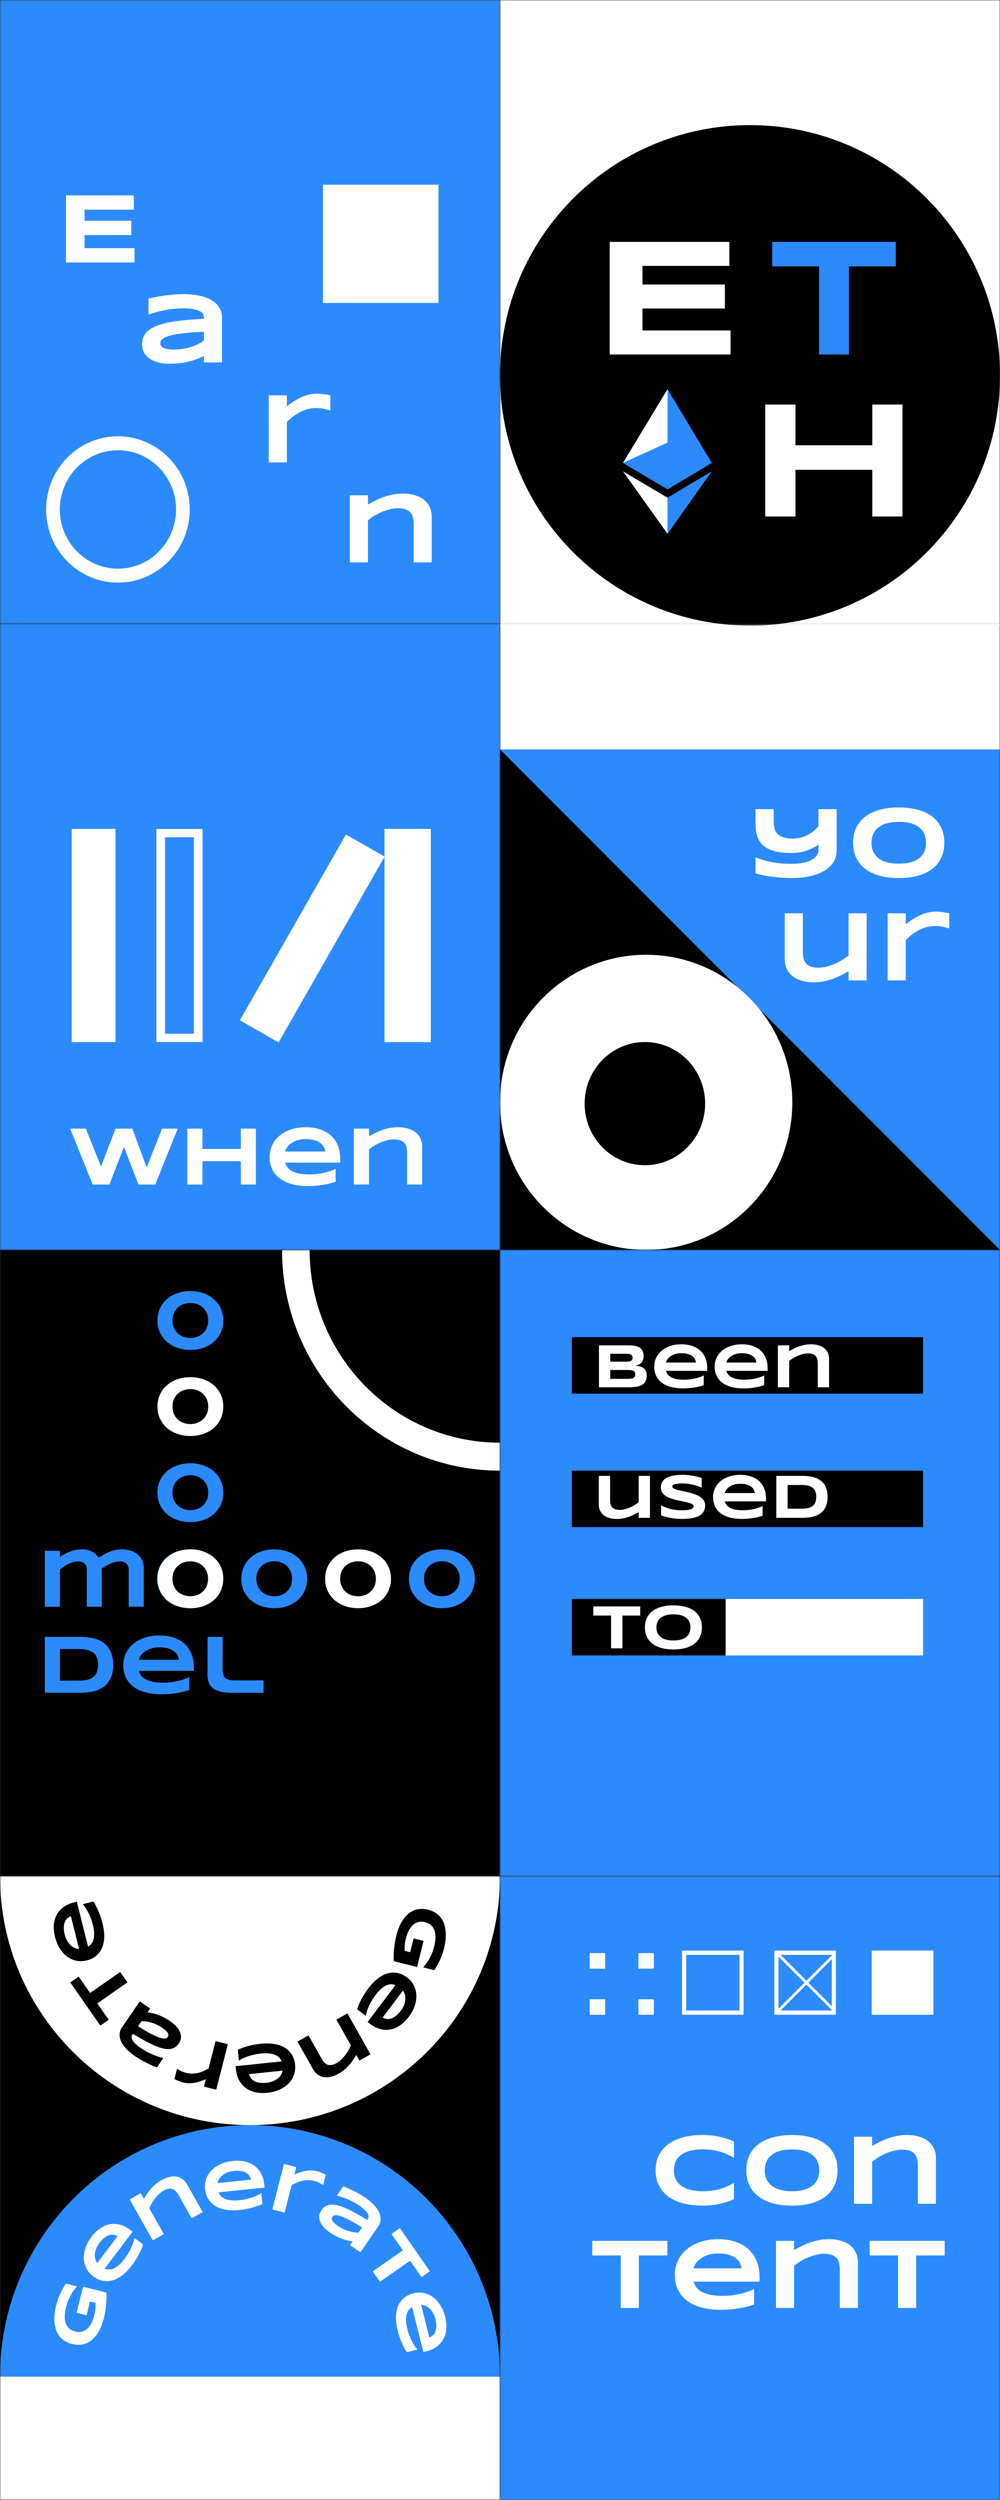 <svg width="390" height="974" viewBox="0 0 390 974" fill="none" xmlns="http://www.w3.org/2000/svg">
<rect x="0" y="0" width="390" height="974" fill="#333333" stroke="none"/>
<mask id="mask0_356_5078" style="mask-type:alpha" maskUnits="userSpaceOnUse" x="195" y="487" width="195" height="244">
<path d="M195 487H390V731H195V487Z" fill="#2B8BFC"/>
</mask>
<g mask="url(#mask0_356_5078)">
<path d="M195 487H390V731H195V487Z" fill="#2B8BFC"/>
<path d="M223 521H360V543H223V521Z" fill="black"/>
<path d="M223 573H360V595H223V573Z" fill="black"/>
<path d="M223 623H283V645H223V623Z" fill="black"/>
<path d="M283 623H360V645H283V623Z" fill="white"/>
<path d="M273.748 634.08C273.748 635.483 273.49 636.724 272.975 637.801C272.46 638.871 271.723 639.767 270.764 640.488C269.805 641.21 268.64 641.756 267.269 642.129C265.905 642.493 264.372 642.676 262.668 642.676C260.964 642.676 259.422 642.493 258.043 642.129C256.672 641.756 255.503 641.21 254.536 640.488C253.569 639.767 252.824 638.871 252.301 637.801C251.778 636.724 251.516 635.483 251.516 634.08C251.516 632.678 251.778 631.441 252.301 630.371C252.824 629.293 253.569 628.394 254.536 627.672C255.503 626.951 256.672 626.408 258.043 626.044C259.422 625.671 260.964 625.485 262.668 625.485C264.372 625.485 265.905 625.671 267.269 626.044C268.64 626.408 269.805 626.951 270.764 627.672C271.723 628.394 272.46 629.293 272.975 630.371C273.49 631.441 273.748 632.678 273.748 634.08ZM269.29 634.08C269.29 633.47 269.191 632.864 268.992 632.261C268.802 631.651 268.457 631.104 267.958 630.621C267.467 630.137 266.793 629.745 265.937 629.444C265.081 629.143 263.991 628.992 262.668 628.992C261.78 628.992 260.999 629.063 260.326 629.206C259.652 629.341 259.069 629.531 258.578 629.777C258.087 630.022 257.675 630.312 257.342 630.645C257.009 630.97 256.743 631.322 256.545 631.703C256.347 632.075 256.204 632.468 256.117 632.88C256.038 633.284 255.998 633.684 255.998 634.08C255.998 634.485 256.038 634.893 256.117 635.305C256.204 635.717 256.347 636.113 256.545 636.494C256.743 636.866 257.009 637.215 257.342 637.54C257.675 637.865 258.087 638.15 258.578 638.396C259.069 638.634 259.652 638.824 260.326 638.967C260.999 639.101 261.78 639.169 262.668 639.169C263.991 639.169 265.081 639.018 265.937 638.717C266.793 638.416 267.467 638.023 267.958 637.54C268.457 637.056 268.802 636.514 268.992 635.911C269.191 635.301 269.29 634.691 269.29 634.08Z" fill="white"/>
<path d="M242.743 629.456V642.236H238.332V629.456H231.401V625.901H249.686V629.456H242.743Z" fill="white"/>
<path d="M322.764 583.197C322.764 584.243 322.649 585.175 322.419 585.991C322.19 586.799 321.865 587.505 321.444 588.107C321.032 588.709 320.533 589.221 319.947 589.641C319.368 590.061 318.722 590.398 318.009 590.651C317.295 590.905 316.527 591.091 315.702 591.21C314.878 591.321 314.018 591.376 313.123 591.376H302.756V575.042H313.099C313.994 575.042 314.854 575.101 315.679 575.22C316.503 575.331 317.272 575.513 317.985 575.767C318.706 576.02 319.36 576.357 319.947 576.777C320.533 577.19 321.032 577.701 321.444 578.311C321.865 578.913 322.19 579.619 322.419 580.427C322.649 581.236 322.764 582.159 322.764 583.197ZM318.318 583.197C318.318 582.413 318.215 581.731 318.009 581.152C317.811 580.574 317.486 580.098 317.034 579.726C316.59 579.345 316.007 579.064 315.286 578.882C314.565 578.691 313.685 578.596 312.647 578.596H307.166V587.822H312.647C313.685 587.822 314.565 587.731 315.286 587.548C316.007 587.358 316.59 587.073 317.034 586.692C317.486 586.304 317.811 585.821 318.009 585.242C318.215 584.663 318.318 583.982 318.318 583.197Z" fill="white"/>
<path d="M297.406 590.568C296.067 591.012 294.727 591.329 293.388 591.519C292.057 591.717 290.693 591.816 289.298 591.816C287.515 591.816 285.926 591.626 284.531 591.246C283.144 590.857 281.975 590.299 281.024 589.569C280.073 588.84 279.348 587.949 278.848 586.894C278.349 585.84 278.099 584.648 278.099 583.316C278.099 582.08 278.349 580.934 278.848 579.88C279.356 578.818 280.069 577.899 280.988 577.122C281.916 576.337 283.033 575.727 284.341 575.291C285.649 574.847 287.107 574.626 288.716 574.626C290.198 574.626 291.553 574.828 292.782 575.232C294.018 575.628 295.076 576.219 295.956 577.003C296.844 577.788 297.529 578.755 298.013 579.904C298.504 581.053 298.75 582.377 298.75 583.875V584.969H282.653C282.795 585.484 283.029 585.955 283.354 586.383C283.687 586.811 284.135 587.176 284.698 587.477C285.26 587.778 285.95 588.012 286.766 588.178C287.59 588.345 288.573 588.428 289.714 588.428C290.523 588.428 291.315 588.381 292.092 588.285C292.869 588.182 293.594 588.052 294.268 587.893C294.941 587.727 295.548 587.544 296.087 587.346C296.634 587.148 297.073 586.95 297.406 586.752V590.568ZM294.363 581.735C294.323 581.331 294.2 580.915 293.994 580.487C293.796 580.051 293.479 579.658 293.043 579.31C292.607 578.961 292.037 578.676 291.331 578.454C290.626 578.224 289.746 578.109 288.692 578.109C287.701 578.109 286.845 578.232 286.124 578.477C285.403 578.723 284.797 579.028 284.305 579.393C283.822 579.757 283.445 580.15 283.176 580.57C282.906 580.99 282.732 581.378 282.653 581.735H294.363Z" fill="white"/>
<path d="M273.653 579.642C273.344 579.492 272.936 579.321 272.428 579.131C271.921 578.941 271.347 578.763 270.705 578.596C270.063 578.422 269.365 578.279 268.612 578.168C267.859 578.049 267.087 577.99 266.294 577.99C265.66 577.99 265.117 578.01 264.665 578.049C264.221 578.089 263.845 578.141 263.536 578.204C263.235 578.267 262.993 578.343 262.811 578.43C262.636 578.509 262.502 578.592 262.406 578.68C262.311 578.767 262.248 578.854 262.216 578.941C262.192 579.028 262.181 579.108 262.181 579.179C262.181 579.417 262.299 579.627 262.537 579.809C262.775 579.983 263.1 580.142 263.512 580.284C263.924 580.419 264.404 580.55 264.951 580.677C265.497 580.796 266.076 580.922 266.686 581.057C267.305 581.184 267.939 581.327 268.588 581.485C269.246 581.636 269.88 581.814 270.491 582.02C271.109 582.226 271.691 582.468 272.238 582.745C272.785 583.015 273.265 583.332 273.677 583.696C274.089 584.061 274.414 584.481 274.652 584.957C274.889 585.432 275.008 585.975 275.008 586.585C275.008 587.37 274.87 588.044 274.592 588.606C274.315 589.169 273.942 589.645 273.475 590.033C273.015 590.421 272.48 590.734 271.87 590.972C271.259 591.202 270.617 591.38 269.944 591.507C269.278 591.634 268.6 591.717 267.911 591.757C267.229 591.796 266.579 591.816 265.961 591.816C264.344 591.816 262.846 591.682 261.467 591.412C260.096 591.151 258.884 590.822 257.829 590.425V586.526C258.915 587.128 260.152 587.6 261.539 587.941C262.934 588.281 264.424 588.452 266.009 588.452C266.944 588.452 267.705 588.404 268.291 588.309C268.886 588.206 269.349 588.079 269.682 587.929C270.015 587.77 270.241 587.6 270.36 587.418C270.479 587.235 270.538 587.061 270.538 586.894C270.538 586.633 270.419 586.407 270.182 586.217C269.944 586.019 269.619 585.848 269.207 585.706C268.795 585.555 268.315 585.42 267.768 585.301C267.221 585.175 266.639 585.052 266.021 584.933C265.41 584.806 264.78 584.671 264.13 584.529C263.48 584.386 262.846 584.22 262.228 584.029C261.618 583.831 261.039 583.605 260.492 583.352C259.946 583.09 259.466 582.785 259.054 582.436C258.642 582.08 258.317 581.671 258.079 581.212C257.841 580.744 257.722 580.205 257.722 579.595C257.722 578.874 257.849 578.252 258.103 577.728C258.356 577.205 258.697 576.762 259.125 576.397C259.561 576.024 260.06 575.723 260.623 575.493C261.194 575.264 261.792 575.085 262.418 574.958C263.044 574.832 263.679 574.744 264.321 574.697C264.962 574.649 265.573 574.626 266.151 574.626C266.785 574.626 267.435 574.657 268.101 574.721C268.775 574.784 269.437 574.875 270.086 574.994C270.736 575.105 271.362 575.236 271.965 575.386C272.575 575.537 273.138 575.696 273.653 575.862V579.642Z" fill="white"/>
<path d="M237.928 575.042V584.243C237.928 584.854 237.98 585.408 238.083 585.908C238.186 586.399 238.376 586.823 238.653 587.18C238.931 587.529 239.319 587.802 239.818 588C240.318 588.19 240.968 588.285 241.768 588.285C242.37 588.285 243.001 588.202 243.658 588.036C244.324 587.869 244.982 587.647 245.632 587.37C246.282 587.093 246.9 586.776 247.486 586.419C248.081 586.054 248.612 585.678 249.08 585.29V575.042H253.478V591.376H249.08V589.141C248.525 589.458 247.934 589.779 247.308 590.104C246.682 590.421 246.016 590.711 245.311 590.972C244.606 591.226 243.857 591.432 243.064 591.59C242.271 591.757 241.435 591.84 240.555 591.84C239.454 591.84 238.467 591.705 237.595 591.436C236.723 591.174 235.986 590.802 235.384 590.318C234.782 589.827 234.318 589.237 233.993 588.547C233.676 587.85 233.518 587.073 233.518 586.217V575.042H237.928Z" fill="white"/>
<path d="M318.936 540.517V531.363C318.936 530.753 318.885 530.202 318.782 529.71C318.679 529.211 318.484 528.787 318.199 528.438C317.922 528.082 317.529 527.808 317.022 527.618C316.523 527.42 315.877 527.321 315.084 527.321C314.482 527.321 313.848 527.404 313.182 527.57C312.524 527.729 311.87 527.943 311.221 528.212C310.571 528.482 309.948 528.795 309.354 529.152C308.768 529.508 308.244 529.881 307.785 530.269V540.517H303.374V524.182H307.785V526.417C308.34 526.1 308.93 525.787 309.556 525.478C310.182 525.161 310.848 524.876 311.553 524.622C312.259 524.368 313.008 524.162 313.8 524.004C314.593 523.845 315.429 523.766 316.309 523.766C317.41 523.766 318.393 523.901 319.257 524.17C320.129 524.432 320.866 524.808 321.468 525.3C322.071 525.783 322.53 526.374 322.847 527.071C323.172 527.761 323.335 528.533 323.335 529.389V540.517H318.936Z" fill="white"/>
<path d="M298.025 539.709C296.685 540.152 295.346 540.469 294.006 540.66C292.675 540.858 291.312 540.957 289.917 540.957C288.133 540.957 286.544 540.767 285.149 540.386C283.762 539.998 282.593 539.439 281.642 538.71C280.691 537.981 279.966 537.089 279.467 536.035C278.967 534.981 278.718 533.788 278.718 532.457C278.718 531.22 278.967 530.075 279.467 529.021C279.974 527.959 280.687 527.039 281.607 526.263C282.534 525.478 283.651 524.868 284.959 524.432C286.267 523.988 287.725 523.766 289.334 523.766C290.816 523.766 292.172 523.968 293.4 524.372C294.636 524.769 295.695 525.359 296.574 526.144C297.462 526.928 298.148 527.895 298.631 529.045C299.122 530.194 299.368 531.517 299.368 533.015V534.109H283.271C283.414 534.624 283.648 535.096 283.972 535.524C284.305 535.952 284.753 536.316 285.316 536.618C285.879 536.919 286.568 537.153 287.384 537.319C288.209 537.485 289.192 537.569 290.333 537.569C291.141 537.569 291.934 537.521 292.711 537.426C293.487 537.323 294.212 537.192 294.886 537.034C295.56 536.867 296.166 536.685 296.705 536.487C297.252 536.289 297.692 536.091 298.025 535.892V539.709ZM294.981 530.875C294.942 530.471 294.819 530.055 294.613 529.627C294.415 529.191 294.098 528.799 293.662 528.45C293.226 528.101 292.655 527.816 291.95 527.594C291.244 527.364 290.365 527.249 289.31 527.249C288.32 527.249 287.464 527.372 286.742 527.618C286.021 527.864 285.415 528.169 284.924 528.533C284.44 528.898 284.064 529.29 283.794 529.71C283.525 530.13 283.35 530.519 283.271 530.875H294.981Z" fill="white"/>
<path d="M274.462 539.709C273.122 540.152 271.783 540.469 270.443 540.66C269.112 540.858 267.749 540.957 266.354 540.957C264.57 540.957 262.981 540.767 261.586 540.386C260.199 539.998 259.03 539.439 258.079 538.71C257.128 537.981 256.403 537.089 255.904 536.035C255.404 534.981 255.155 533.788 255.155 532.457C255.155 531.22 255.404 530.075 255.904 529.021C256.411 527.959 257.124 527.039 258.044 526.263C258.971 525.478 260.089 524.868 261.396 524.432C262.704 523.988 264.162 523.766 265.771 523.766C267.253 523.766 268.609 523.968 269.837 524.372C271.073 524.769 272.132 525.359 273.011 526.144C273.899 526.928 274.585 527.895 275.068 529.045C275.559 530.194 275.805 531.517 275.805 533.015V534.109H259.708C259.851 534.624 260.085 535.096 260.409 535.524C260.742 535.952 261.19 536.316 261.753 536.618C262.316 536.919 263.005 537.153 263.821 537.319C264.646 537.485 265.629 537.569 266.77 537.569C267.578 537.569 268.371 537.521 269.148 537.426C269.924 537.323 270.649 537.192 271.323 537.034C271.997 536.867 272.603 536.685 273.142 536.487C273.689 536.289 274.129 536.091 274.462 535.892V539.709ZM271.418 530.875C271.379 530.471 271.256 530.055 271.05 529.627C270.852 529.191 270.535 528.799 270.099 528.45C269.663 528.101 269.092 527.816 268.387 527.594C267.681 527.364 266.802 527.249 265.747 527.249C264.757 527.249 263.901 527.372 263.18 527.618C262.458 527.864 261.852 528.169 261.361 528.533C260.877 528.898 260.501 529.29 260.231 529.71C259.962 530.13 259.787 530.519 259.708 530.875H271.418Z" fill="white"/>
<path d="M252.218 536.011C252.218 536.645 252.135 537.196 251.969 537.664C251.802 538.131 251.569 538.536 251.267 538.876C250.974 539.209 250.617 539.483 250.197 539.697C249.785 539.903 249.326 540.069 248.818 540.196C248.319 540.315 247.784 540.398 247.213 540.446C246.643 540.493 246.052 540.517 245.442 540.517H233.589V524.182H245.228C245.696 524.182 246.163 524.202 246.631 524.242C247.106 524.281 247.558 524.357 247.986 524.468C248.414 524.571 248.81 524.717 249.175 524.907C249.547 525.098 249.868 525.347 250.138 525.656C250.415 525.965 250.629 526.338 250.78 526.774C250.938 527.21 251.018 527.725 251.018 528.319C251.018 529.381 250.756 530.226 250.233 530.852C249.71 531.47 248.886 531.882 247.76 532.088C248.553 532.144 249.23 532.266 249.793 532.457C250.364 532.639 250.827 532.893 251.184 533.217C251.541 533.534 251.802 533.927 251.969 534.394C252.135 534.854 252.218 535.393 252.218 536.011ZM246.714 529.021C246.714 528.815 246.682 528.621 246.619 528.438C246.556 528.248 246.441 528.082 246.274 527.939C246.108 527.796 245.882 527.681 245.597 527.594C245.311 527.507 244.947 527.463 244.503 527.463H238V530.531H244.503C244.947 530.531 245.311 530.491 245.597 530.412C245.882 530.333 246.108 530.226 246.274 530.091C246.441 529.956 246.556 529.798 246.619 529.615C246.682 529.425 246.714 529.227 246.714 529.021ZM247.736 535.5C247.736 535.128 247.673 534.83 247.546 534.608C247.419 534.379 247.221 534.204 246.952 534.085C246.682 533.959 246.334 533.875 245.906 533.836C245.478 533.796 244.966 533.776 244.372 533.776H238V537.236H244.372C244.966 537.236 245.478 537.216 245.906 537.176C246.334 537.137 246.682 537.053 246.952 536.927C247.221 536.8 247.419 536.625 247.546 536.404C247.673 536.174 247.736 535.873 247.736 535.5Z" fill="white"/>
</g>
<mask id="mask1_356_5078" style="mask-type:alpha" maskUnits="userSpaceOnUse" x="195" y="731" width="195" height="243">
<path d="M195 731H390V974H195V731Z" fill="#2B8BFC"/>
</mask>
<g mask="url(#mask1_356_5078)">
<path d="M195 731H390V974H195V731Z" fill="#2B8BFC"/>
<path d="M357.303 878.79V899.239H350.246V878.79H339.157V873.103H368.412V878.79H357.303Z" fill="white"/>
<path d="M327.534 899.239V884.592C327.534 883.616 327.452 882.734 327.287 881.948C327.122 881.149 326.811 880.471 326.355 879.913C325.911 879.342 325.283 878.905 324.471 878.6C323.673 878.283 322.639 878.125 321.371 878.125C320.407 878.125 319.393 878.258 318.328 878.524C317.275 878.778 316.229 879.12 315.189 879.551C314.149 879.982 313.154 880.483 312.203 881.054C311.264 881.625 310.427 882.221 309.692 882.842V899.239H302.635V873.103H309.692V876.679C310.579 876.172 311.524 875.671 312.526 875.176C313.528 874.669 314.593 874.213 315.722 873.807C316.85 873.401 318.049 873.071 319.317 872.818C320.585 872.564 321.923 872.437 323.33 872.437C325.093 872.437 326.665 872.653 328.048 873.084C329.442 873.502 330.622 874.105 331.586 874.891C332.549 875.665 333.285 876.609 333.792 877.725C334.312 878.828 334.572 880.065 334.572 881.434V899.239H327.534Z" fill="white"/>
<path d="M294.076 897.945C291.933 898.655 289.79 899.163 287.646 899.467C285.516 899.784 283.335 899.942 281.103 899.942C278.25 899.942 275.707 899.638 273.475 899.029C271.256 898.408 269.386 897.514 267.864 896.347C266.342 895.181 265.182 893.754 264.383 892.068C263.584 890.381 263.185 888.472 263.185 886.342C263.185 884.364 263.584 882.531 264.383 880.845C265.195 879.146 266.336 877.675 267.807 876.432C269.291 875.176 271.079 874.2 273.171 873.502C275.263 872.792 277.597 872.437 280.171 872.437C282.542 872.437 284.711 872.761 286.676 873.407C288.655 874.041 290.348 874.986 291.755 876.242C293.175 877.497 294.272 879.044 295.046 880.883C295.832 882.722 296.225 884.839 296.225 887.236V888.986H270.47C270.698 889.81 271.072 890.565 271.592 891.25C272.125 891.934 272.841 892.518 273.742 893C274.642 893.481 275.745 893.856 277.051 894.122C278.37 894.388 279.943 894.521 281.769 894.521C283.062 894.521 284.33 894.445 285.573 894.293C286.816 894.128 287.976 893.919 289.054 893.665C290.132 893.399 291.102 893.107 291.964 892.79C292.839 892.473 293.543 892.156 294.076 891.839V897.945ZM289.206 883.812C289.143 883.165 288.946 882.5 288.617 881.815C288.3 881.117 287.792 880.49 287.095 879.932C286.397 879.374 285.484 878.917 284.356 878.562C283.227 878.194 281.82 878.011 280.133 878.011C278.548 878.011 277.178 878.207 276.024 878.6C274.87 878.993 273.9 879.482 273.114 880.065C272.34 880.648 271.738 881.276 271.307 881.948C270.876 882.62 270.597 883.241 270.47 883.812H289.206Z" fill="white"/>
<path d="M249.147 878.79V899.239H242.09V878.79H231V873.103H260.255V878.79H249.147Z" fill="white"/>
<path d="M357.968 858.659V844.013C357.968 843.036 357.886 842.155 357.721 841.369C357.556 840.57 357.246 839.891 356.789 839.333C356.345 838.763 355.718 838.325 354.906 838.021C354.107 837.704 353.074 837.545 351.805 837.545C350.842 837.545 349.827 837.679 348.762 837.945C347.709 838.198 346.663 838.541 345.623 838.972C344.584 839.403 343.588 839.904 342.637 840.475C341.699 841.045 340.862 841.641 340.126 842.263V858.659H333.069V832.524H340.126V836.1C341.014 835.592 341.959 835.092 342.96 834.597C343.962 834.09 345.027 833.633 346.156 833.227C347.285 832.822 348.483 832.492 349.751 832.238C351.019 831.985 352.357 831.858 353.765 831.858C355.527 831.858 357.1 832.073 358.482 832.505C359.877 832.923 361.056 833.525 362.02 834.312C362.984 835.085 363.719 836.03 364.227 837.146C364.746 838.249 365.006 839.486 365.006 840.855V858.659H357.968Z" fill="white"/>
<path d="M326.64 845.611C326.64 847.855 326.228 849.84 325.404 851.564C324.58 853.276 323.4 854.709 321.866 855.863C320.331 857.017 318.467 857.892 316.273 858.488C314.092 859.071 311.639 859.363 308.912 859.363C306.186 859.363 303.719 859.071 301.513 858.488C299.319 857.892 297.448 857.017 295.901 855.863C294.354 854.709 293.162 853.276 292.325 851.564C291.488 849.84 291.07 847.855 291.07 845.611C291.07 843.366 291.488 841.388 292.325 839.676C293.162 837.951 294.354 836.512 295.901 835.358C297.448 834.204 299.319 833.335 301.513 832.752C303.719 832.156 306.186 831.858 308.912 831.858C311.639 831.858 314.092 832.156 316.273 832.752C318.467 833.335 320.331 834.204 321.866 835.358C323.4 836.512 324.58 837.951 325.404 839.676C326.228 841.388 326.64 843.366 326.64 845.611ZM319.507 845.611C319.507 844.634 319.349 843.664 319.032 842.7C318.727 841.724 318.176 840.849 317.377 840.075C316.59 839.302 315.513 838.674 314.143 838.192C312.774 837.71 311.03 837.469 308.912 837.469C307.492 837.469 306.243 837.583 305.165 837.812C304.087 838.027 303.155 838.332 302.369 838.725C301.582 839.118 300.923 839.581 300.39 840.113C299.858 840.633 299.433 841.198 299.116 841.806C298.799 842.402 298.571 843.03 298.431 843.689C298.304 844.336 298.241 844.976 298.241 845.611C298.241 846.257 298.304 846.91 298.431 847.57C298.571 848.229 298.799 848.863 299.116 849.472C299.433 850.068 299.858 850.626 300.39 851.146C300.923 851.666 301.582 852.122 302.369 852.515C303.155 852.896 304.087 853.2 305.165 853.428C306.243 853.644 307.492 853.752 308.912 853.752C311.03 853.752 312.774 853.511 314.143 853.029C315.513 852.547 316.59 851.919 317.377 851.146C318.176 850.372 318.727 849.504 319.032 848.54C319.349 847.563 319.507 846.587 319.507 845.611Z" fill="white"/>
<path d="M286.238 856.871C285.325 857.252 284.406 857.594 283.48 857.898C282.554 858.203 281.597 858.463 280.608 858.678C279.619 858.907 278.572 859.078 277.469 859.192C276.379 859.306 275.206 859.363 273.95 859.363C271.287 859.363 268.833 859.078 266.589 858.507C264.357 857.936 262.429 857.081 260.806 855.939C259.196 854.785 257.94 853.352 257.04 851.64C256.14 849.916 255.69 847.906 255.69 845.611C255.69 843.315 256.14 841.312 257.04 839.6C257.94 837.875 259.196 836.442 260.806 835.301C262.429 834.147 264.357 833.285 266.589 832.714C268.833 832.143 271.287 831.858 273.95 831.858C275.206 831.858 276.379 831.915 277.469 832.029C278.572 832.143 279.619 832.314 280.608 832.543C281.597 832.758 282.554 833.018 283.48 833.323C284.406 833.627 285.325 833.969 286.238 834.35V840.703C285.515 840.31 284.754 839.923 283.956 839.543C283.157 839.15 282.275 838.801 281.312 838.496C280.348 838.179 279.289 837.926 278.135 837.736C276.981 837.533 275.681 837.431 274.236 837.431C272.016 837.431 270.171 837.659 268.7 838.116C267.242 838.573 266.075 839.181 265.2 839.942C264.325 840.703 263.71 841.578 263.355 842.567C263 843.543 262.823 844.558 262.823 845.611C262.823 846.308 262.899 846.999 263.051 847.684C263.203 848.356 263.457 848.996 263.812 849.605C264.167 850.201 264.63 850.753 265.2 851.26C265.771 851.767 266.481 852.205 267.331 852.572C268.18 852.94 269.169 853.232 270.298 853.447C271.439 853.65 272.752 853.752 274.236 853.752C275.681 853.752 276.981 853.663 278.135 853.485C279.289 853.295 280.348 853.048 281.312 852.744C282.275 852.439 283.157 852.097 283.956 851.716C284.754 851.323 285.515 850.924 286.238 850.518V856.871Z" fill="white"/>
<path d="M266 760H290V785H266V760Z" fill="#2B8BFC"/>
<path fill-rule="evenodd" clip-rule="evenodd" d="M288.4 761.667H267.6V783.333H288.4V761.667ZM266 760V785H290V760H266Z" fill="white"/>
<path d="M230 761H236V767H230V761Z" fill="white"/>
<path fill-rule="evenodd" clip-rule="evenodd" d="M234.2 762.8H231.8V765.2H234.2V762.8ZM230 761V767H236V761H230Z" fill="white"/>
<path d="M249 761H254V767H249V761Z" fill="white"/>
<path fill-rule="evenodd" clip-rule="evenodd" d="M253.2 762.8H250.8V765.2H253.2V762.8ZM249 761V767H255V761H249Z" fill="white"/>
<path d="M230 779H236V784H230V779Z" fill="white"/>
<path fill-rule="evenodd" clip-rule="evenodd" d="M234.2 780.8H231.8V783.2H234.2V780.8ZM230 779V785H236V779H230Z" fill="white"/>
<path d="M249 779H254V784H249V779Z" fill="white"/>
<path fill-rule="evenodd" clip-rule="evenodd" d="M253.2 780.8H250.8V783.2H253.2V780.8ZM249 779V785H255V779H249Z" fill="white"/>
<path d="M340 760H364V785H340V760Z" fill="white"/>
<path fill-rule="evenodd" clip-rule="evenodd" d="M362.4 761.667H341.6V783.333H362.4V761.667ZM340 760V785H364V760H340Z" fill="white"/>
<path d="M302 760H326V785H302V760Z" fill="#2B8BFC"/>
<path fill-rule="evenodd" clip-rule="evenodd" d="M324.4 761.667H303.6V783.333H324.4V761.667ZM302 760V785H326V760H302Z" fill="white"/>
<path fill-rule="evenodd" clip-rule="evenodd" d="M303 783.233L325.233 761L326 761.767L303.767 784L303 783.233Z" fill="white"/>
<path fill-rule="evenodd" clip-rule="evenodd" d="M303.767 761L326 783.233L325.233 784L303 761.767L303.767 761Z" fill="white"/>
</g>
<mask id="mask2_356_5078" style="mask-type:alpha" maskUnits="userSpaceOnUse" x="0" y="0" width="195" height="243">
<path d="M0 0H195V243H0V0Z" fill="#2B8BFC"/>
</mask>
<g mask="url(#mask2_356_5078)">
<path d="M0 0H195V243H0V0Z" fill="#2B8BFC"/>
<path d="M161.338 219.128V204.482C161.338 203.505 161.255 202.624 161.09 201.838C160.926 201.039 160.615 200.36 160.158 199.803C159.715 199.232 159.087 198.794 158.275 198.49C157.476 198.173 156.443 198.014 155.175 198.014C154.211 198.014 153.196 198.148 152.131 198.414C151.079 198.668 150.033 199.01 148.993 199.441C147.953 199.872 146.957 200.373 146.006 200.944C145.068 201.514 144.231 202.11 143.495 202.732V219.128H136.438V192.993H143.495V196.569C144.383 196.062 145.328 195.561 146.33 195.066C147.331 194.559 148.397 194.102 149.525 193.697C150.654 193.291 151.852 192.961 153.12 192.707C154.388 192.454 155.726 192.327 157.134 192.327C158.897 192.327 160.469 192.543 161.851 192.974C163.246 193.392 164.426 193.995 165.389 194.781C166.353 195.554 167.089 196.499 167.596 197.615C168.116 198.718 168.376 199.955 168.376 201.324V219.128H161.338Z" fill="white"/>
<path d="M128.851 159.952C128.661 159.889 128.382 159.806 128.014 159.705C127.659 159.591 127.241 159.483 126.759 159.382C126.277 159.268 125.744 159.172 125.161 159.096C124.59 159.02 124.001 158.982 123.392 158.982C122.124 158.982 120.938 159.141 119.835 159.458C118.744 159.762 117.724 160.174 116.772 160.694C115.821 161.201 114.934 161.785 114.109 162.444C113.298 163.091 112.55 163.757 111.865 164.441V180.172H104.808V154.037H111.865V158.278C112.715 157.644 113.583 157.036 114.471 156.452C115.371 155.856 116.303 155.33 117.267 154.874C118.243 154.417 119.271 154.056 120.349 153.789C121.426 153.51 122.568 153.371 123.772 153.371C124.229 153.371 124.692 153.396 125.161 153.447C125.643 153.485 126.106 153.536 126.55 153.599C127.006 153.663 127.431 153.732 127.824 153.808C128.217 153.884 128.56 153.961 128.851 154.037V159.952Z" fill="white"/>
<path d="M79.523 141.216V138.648C78.622 139.143 77.652 139.58 76.612 139.961C75.585 140.341 74.514 140.664 73.398 140.931C72.282 141.197 71.128 141.394 69.936 141.52C68.757 141.66 67.564 141.73 66.36 141.73C64.952 141.73 63.589 141.597 62.27 141.33C60.964 141.064 59.804 140.633 58.789 140.037C57.775 139.441 56.957 138.661 56.336 137.697C55.727 136.733 55.422 135.554 55.422 134.159C55.422 132.396 55.904 130.932 56.868 129.765C57.832 128.586 59.303 127.622 61.281 126.874C63.259 126.126 65.757 125.549 68.776 125.143C71.806 124.737 75.389 124.42 79.523 124.192V123.64C79.523 123.209 79.409 122.784 79.18 122.366C78.952 121.935 78.534 121.56 77.925 121.243C77.329 120.914 76.505 120.647 75.452 120.445C74.412 120.242 73.081 120.14 71.458 120.14C70.177 120.14 68.909 120.21 67.653 120.349C66.411 120.476 65.206 120.654 64.039 120.882C62.885 121.11 61.788 121.377 60.748 121.681C59.709 121.985 58.764 122.302 57.914 122.632V116.355C58.802 116.127 59.797 115.905 60.901 115.689C62.004 115.474 63.151 115.29 64.344 115.138C65.536 114.973 66.74 114.846 67.958 114.757C69.175 114.656 70.342 114.605 71.458 114.605C73.651 114.605 75.674 114.789 77.525 115.157C79.377 115.512 80.968 116.07 82.3 116.83C83.644 117.591 84.69 118.555 85.439 119.722C86.199 120.888 86.58 122.277 86.58 123.887V141.216H79.523ZM79.523 129.29C76.809 129.391 74.501 129.537 72.599 129.727C70.709 129.917 69.137 130.139 67.882 130.393C66.626 130.646 65.637 130.919 64.914 131.211C64.204 131.502 63.671 131.8 63.316 132.105C62.961 132.409 62.739 132.713 62.651 133.018C62.575 133.322 62.536 133.601 62.536 133.855C62.536 134.159 62.619 134.457 62.784 134.749C62.949 135.028 63.234 135.275 63.64 135.491C64.058 135.706 64.61 135.877 65.295 136.004C65.979 136.131 66.842 136.194 67.882 136.194C69.035 136.194 70.164 136.106 71.267 135.928C72.371 135.751 73.417 135.51 74.406 135.205C75.395 134.888 76.321 134.521 77.183 134.102C78.058 133.671 78.838 133.214 79.523 132.732V129.29Z" fill="white"/>
<path d="M25.731 102.26L25.731 76.124H52.191V81.698H32.979V86.016H51.201V91.589H32.979V96.687H52.457V102.26H25.731Z" fill="white"/>
<path d="M74 198.5C74 214.24 61.464 227 46 227C30.536 227 18 214.24 18 198.5C18 182.76 30.536 170 46 170C61.464 170 74 182.76 74 198.5Z" fill="#2B8BFC"/>
<path fill-rule="evenodd" clip-rule="evenodd" d="M46 221.571C58.519 221.571 68.667 211.242 68.667 198.5C68.667 185.758 58.519 175.429 46 175.429C33.481 175.429 23.333 185.758 23.333 198.5C23.333 211.242 33.481 221.571 46 221.571ZM46 227C61.464 227 74 214.24 74 198.5C74 182.76 61.464 170 46 170C30.536 170 18 182.76 18 198.5C18 214.24 30.536 227 46 227Z" fill="white"/>
<path d="M126 72H171V118H126V72Z" fill="white"/>
<path fill-rule="evenodd" clip-rule="evenodd" d="M167.786 75.286H129.214V114.714H167.786V75.286ZM126 72V118H171V72H126Z" fill="white"/>
</g>
<mask id="mask3_356_5078" style="mask-type:alpha" maskUnits="userSpaceOnUse" x="0" y="243" width="195" height="244">
<path d="M0 243H195V487H0V243Z" fill="#2B8BFC"/>
</mask>
<g mask="url(#mask3_356_5078)">
<path d="M0 243H195V487H0V243Z" fill="#2B8BFC"/>
<path d="M158.776 461.522V449.317C158.776 448.503 158.708 447.769 158.57 447.114C158.433 446.448 158.174 445.883 157.794 445.418C157.424 444.942 156.901 444.577 156.224 444.324C155.559 444.06 154.697 443.928 153.641 443.928C152.837 443.928 151.992 444.038 151.104 444.26C150.227 444.472 149.355 444.757 148.489 445.116C147.622 445.476 146.793 445.893 146 446.369C145.218 446.844 144.521 447.341 143.908 447.859V461.522H138.027V439.743H143.908V442.723C144.648 442.3 145.435 441.883 146.27 441.471C147.104 441.048 147.992 440.667 148.933 440.329C149.873 439.991 150.872 439.716 151.929 439.505C152.985 439.294 154.1 439.188 155.273 439.188C156.742 439.188 158.052 439.368 159.204 439.727C160.367 440.076 161.35 440.578 162.153 441.233C162.956 441.877 163.569 442.665 163.991 443.595C164.425 444.514 164.641 445.544 164.641 446.686V461.522H158.776Z" fill="white"/>
<path d="M130.894 460.445C129.108 461.036 127.322 461.459 125.536 461.713C123.761 461.977 121.943 462.109 120.083 462.109C117.705 462.109 115.587 461.855 113.727 461.348C111.877 460.83 110.319 460.085 109.051 459.113C107.782 458.141 106.816 456.952 106.15 455.547C105.484 454.141 105.151 452.551 105.151 450.775C105.151 449.127 105.484 447.6 106.15 446.194C106.826 444.778 107.777 443.552 109.003 442.517C110.239 441.471 111.729 440.657 113.473 440.076C115.217 439.484 117.161 439.188 119.306 439.188C121.282 439.188 123.09 439.457 124.727 439.996C126.376 440.525 127.787 441.312 128.96 442.358C130.143 443.404 131.057 444.694 131.702 446.226C132.357 447.758 132.685 449.523 132.685 451.52V452.979H111.222C111.412 453.666 111.724 454.294 112.157 454.865C112.601 455.436 113.198 455.922 113.949 456.323C114.699 456.725 115.618 457.037 116.707 457.258C117.806 457.48 119.116 457.591 120.638 457.591C121.716 457.591 122.772 457.528 123.808 457.401C124.844 457.264 125.811 457.089 126.709 456.878C127.607 456.656 128.416 456.413 129.134 456.149C129.863 455.885 130.45 455.621 130.894 455.356V460.445ZM126.836 448.667C126.783 448.128 126.619 447.573 126.344 447.003C126.08 446.421 125.657 445.898 125.076 445.433C124.495 444.968 123.734 444.588 122.794 444.292C121.853 443.986 120.68 443.832 119.275 443.832C117.954 443.832 116.812 443.996 115.851 444.324C114.889 444.651 114.081 445.058 113.426 445.544C112.781 446.03 112.279 446.554 111.92 447.114C111.56 447.674 111.328 448.192 111.222 448.667H126.836Z" fill="white"/>
<path d="M93.912 461.522V452.44H78.949V461.522H73.068V439.743H78.949V447.668H93.912V439.743H99.793V461.522H93.912Z" fill="white"/>
<path d="M51.622 439.743L57.185 454.865L63.209 439.743H69.312L60.562 461.522H54.031L48.34 446.876L42.666 461.522H36.135L27.369 439.743H33.488L39.384 454.548L45.075 439.743H51.622Z" fill="white"/>
<path d="M28 323H45V406H28V323Z" fill="white"/>
<path fill-rule="evenodd" clip-rule="evenodd" d="M41.812 326.234H31.188V402.766H41.812V326.234ZM28 323V406H45V323H28Z" fill="white"/>
<path d="M61 323H79V406H61V323Z" fill="#2B8BFC"/>
<path fill-rule="evenodd" clip-rule="evenodd" d="M75.625 326.234H64.375V402.766H75.625V326.234ZM61 323V406H79V323H61Z" fill="white"/>
<path d="M134.936 325.176L149.969 333.764L108.637 406.113L93.603 397.525L134.936 325.176Z" fill="white"/>
<path fill-rule="evenodd" clip-rule="evenodd" d="M145.54 334.973L136.144 329.605L98.032 396.316L107.428 401.684L145.54 334.973ZM134.936 325.176L93.603 397.525L108.637 406.113L149.969 333.764L134.936 325.176Z" fill="white"/>
<path d="M150 323H168V406H150V323Z" fill="white"/>
<path fill-rule="evenodd" clip-rule="evenodd" d="M164.625 326.234H153.375V402.766H164.625V326.234ZM150 323V406H168V323H150Z" fill="white"/>
</g>
<mask id="mask4_356_5078" style="mask-type:alpha" maskUnits="userSpaceOnUse" x="0" y="487" width="195" height="244">
<path d="M0 487H195V731H0V487Z" fill="black"/>
</mask>
<g mask="url(#mask4_356_5078)">
<path d="M0 487H195V731H0V487Z" fill="black"/>
<path d="M86.825 650.229C86.825 651.138 86.91 651.883 87.079 652.464C87.248 653.035 87.523 653.489 87.903 653.827C88.283 654.166 88.775 654.398 89.377 654.525C89.99 654.652 90.74 654.715 91.628 654.715H102.787V659.55H90.423C88.711 659.55 87.253 659.412 86.048 659.138C84.854 658.852 83.877 658.419 83.116 657.838C82.355 657.246 81.8 656.501 81.451 655.603C81.113 654.705 80.944 653.637 80.944 652.401V637.77H86.825V650.229Z" fill="#2B8BFC"/>
<path d="M73.811 658.472C72.025 659.064 70.239 659.486 68.453 659.74C66.678 660.004 64.86 660.136 63 660.136C60.623 660.136 58.504 659.883 56.644 659.375C54.795 658.858 53.236 658.113 51.968 657.14C50.7 656.168 49.733 654.979 49.067 653.574C48.401 652.168 48.068 650.578 48.068 648.803C48.068 647.154 48.401 645.627 49.067 644.222C49.743 642.806 50.694 641.58 51.92 640.544C53.157 639.498 54.647 638.684 56.39 638.103C58.134 637.511 60.078 637.215 62.224 637.215C64.2 637.215 66.007 637.485 67.645 638.024C69.293 638.552 70.704 639.339 71.877 640.386C73.061 641.432 73.975 642.721 74.619 644.253C75.275 645.786 75.602 647.55 75.602 649.548V651.006H54.139C54.33 651.693 54.641 652.322 55.075 652.892C55.519 653.463 56.116 653.949 56.866 654.351C57.616 654.752 58.536 655.064 59.624 655.286C60.723 655.508 62.033 655.619 63.555 655.619C64.633 655.619 65.69 655.555 66.725 655.428C67.761 655.291 68.728 655.117 69.626 654.905C70.524 654.683 71.333 654.44 72.052 654.176C72.781 653.912 73.367 653.648 73.811 653.384V658.472ZM69.753 646.694C69.7 646.155 69.536 645.601 69.262 645.03C68.997 644.449 68.575 643.926 67.993 643.461C67.412 642.996 66.651 642.615 65.711 642.319C64.77 642.013 63.597 641.86 62.192 641.86C60.871 641.86 59.73 642.024 58.768 642.351C57.806 642.679 56.998 643.086 56.343 643.572C55.698 644.058 55.196 644.581 54.837 645.141C54.478 645.701 54.245 646.219 54.139 646.694H69.753Z" fill="#2B8BFC"/>
<path d="M44.153 648.644C44.153 650.039 44 651.281 43.694 652.369C43.387 653.447 42.954 654.388 42.394 655.191C41.844 655.994 41.179 656.675 40.397 657.235C39.625 657.796 38.764 658.245 37.813 658.583C36.862 658.921 35.837 659.169 34.738 659.328C33.639 659.476 32.492 659.55 31.298 659.55H17.476L17.476 637.77H31.266C32.46 637.77 33.607 637.849 34.706 638.008C35.805 638.156 36.83 638.399 37.781 638.737C38.743 639.075 39.615 639.524 40.397 640.084C41.179 640.634 41.844 641.315 42.394 642.129C42.954 642.932 43.387 643.873 43.694 644.951C44 646.029 44.153 647.26 44.153 648.644ZM38.225 648.644C38.225 647.598 38.088 646.689 37.813 645.918C37.549 645.146 37.115 644.512 36.513 644.015C35.921 643.508 35.145 643.133 34.183 642.89C33.221 642.636 32.048 642.51 30.664 642.51H23.356L23.356 654.81H30.664C32.048 654.81 33.221 654.689 34.183 654.446C35.145 654.192 35.921 653.812 36.513 653.304C37.115 652.787 37.549 652.142 37.813 651.37C38.088 650.599 38.225 649.69 38.225 648.644Z" fill="#2B8BFC"/>
<path d="M86.968 615.13C86.968 616.863 86.635 618.438 85.969 619.854C85.314 621.259 84.41 622.464 83.258 623.468C82.106 624.461 80.749 625.233 79.184 625.782C77.621 626.321 75.94 626.591 74.144 626.591C72.939 626.591 71.787 626.469 70.688 626.226C69.589 625.983 68.559 625.629 67.597 625.164C66.646 624.699 65.779 624.134 64.998 623.468C64.226 622.792 63.566 622.031 63.016 621.185C62.467 620.34 62.039 619.41 61.732 618.396C61.436 617.381 61.288 616.293 61.288 615.13C61.288 613.978 61.436 612.895 61.732 611.881C62.039 610.856 62.467 609.92 63.016 609.075C63.566 608.23 64.226 607.474 64.998 606.808C65.779 606.132 66.646 605.561 67.597 605.096C68.559 604.631 69.589 604.277 70.688 604.034C71.787 603.791 72.939 603.67 74.144 603.67C75.94 603.67 77.621 603.944 79.184 604.494C80.749 605.033 82.106 605.804 83.258 606.808C84.41 607.802 85.314 609.006 85.969 610.422C86.635 611.828 86.968 613.397 86.968 615.13ZM81.087 615.13C81.087 614.031 80.896 613.059 80.516 612.214C80.135 611.368 79.623 610.655 78.978 610.074C78.344 609.492 77.61 609.054 76.775 608.758C75.94 608.462 75.063 608.314 74.144 608.314C73.224 608.314 72.342 608.462 71.497 608.758C70.651 609.054 69.906 609.492 69.261 610.074C68.627 610.655 68.115 611.368 67.724 612.214C67.344 613.059 67.153 614.031 67.153 615.13C67.153 616.229 67.344 617.201 67.724 618.047C68.115 618.892 68.627 619.606 69.261 620.187C69.906 620.757 70.651 621.196 71.497 621.502C72.342 621.798 73.224 621.946 74.144 621.946C75.063 621.946 75.94 621.798 76.775 621.502C77.61 621.196 78.344 620.757 78.978 620.187C79.623 619.606 80.135 618.892 80.516 618.047C80.896 617.201 81.087 616.229 81.087 615.13Z" fill="#2B8BFC"/>
<path d="M23.356 604.224V606.618C23.874 606.29 24.434 605.952 25.037 605.604C25.65 605.255 26.31 604.938 27.018 604.652C27.737 604.367 28.503 604.135 29.317 603.955C30.141 603.765 31.029 603.67 31.98 603.67C32.91 603.67 33.723 603.77 34.421 603.971C35.118 604.161 35.72 604.415 36.228 604.732C36.745 605.038 37.184 605.387 37.543 605.778C37.903 606.158 38.214 606.539 38.479 606.919C39.229 606.433 39.969 605.989 40.698 605.588C41.427 605.186 42.161 604.843 42.901 604.557C43.641 604.272 44.396 604.055 45.168 603.907C45.939 603.749 46.742 603.67 47.577 603.67C48.909 603.67 50.098 603.855 51.144 604.224C52.2 604.594 53.093 605.102 53.823 605.746C54.552 606.391 55.107 607.152 55.487 608.029C55.878 608.895 56.074 609.825 56.074 610.819L56.074 626.004H50.193L50.193 611.659C50.193 611.078 50.103 610.576 49.923 610.153C49.744 609.73 49.501 609.387 49.194 609.123C48.898 608.858 48.544 608.663 48.132 608.536C47.73 608.409 47.303 608.346 46.848 608.346C44.735 608.346 42.325 609.297 39.62 611.199C39.652 611.379 39.673 611.59 39.683 611.833C39.704 612.076 39.715 612.319 39.715 612.562V626.004H33.834V611.532C33.834 610.951 33.744 610.459 33.565 610.058C33.385 609.646 33.137 609.313 32.82 609.059C32.513 608.806 32.154 608.626 31.742 608.52C31.34 608.404 30.912 608.346 30.458 608.346C29.908 608.346 29.327 608.425 28.714 608.584C28.112 608.742 27.499 608.964 26.875 609.249C26.262 609.535 25.655 609.873 25.052 610.264C24.461 610.655 23.895 611.078 23.356 611.532L23.356 626.004H17.476L17.476 604.224H23.356Z" fill="#2B8BFC"/>
<path d="M185.176 615.13C185.176 616.863 184.843 618.438 184.178 619.854C183.522 621.259 182.619 622.464 181.467 623.468C180.315 624.461 178.957 625.233 177.393 625.782C175.829 626.321 174.149 626.591 172.352 626.591C171.148 626.591 169.996 626.469 168.897 626.226C167.798 625.983 166.768 625.629 165.806 625.164C164.855 624.699 163.988 624.134 163.206 623.468C162.435 622.791 161.774 622.031 161.225 621.185C160.675 620.34 160.247 619.41 159.941 618.395C159.645 617.381 159.497 616.292 159.497 615.13C159.497 613.978 159.645 612.895 159.941 611.881C160.247 610.855 160.675 609.92 161.225 609.075C161.774 608.229 162.435 607.474 163.206 606.808C163.988 606.132 164.855 605.561 165.806 605.096C166.768 604.631 167.798 604.277 168.897 604.034C169.996 603.791 171.148 603.67 172.352 603.67C174.149 603.67 175.829 603.944 177.393 604.494C178.957 605.033 180.315 605.804 181.467 606.808C182.619 607.801 183.522 609.006 184.178 610.422C184.843 611.828 185.176 613.397 185.176 615.13ZM179.295 615.13C179.295 614.031 179.105 613.059 178.725 612.213C178.344 611.368 177.832 610.655 177.187 610.073C176.553 609.492 175.819 609.054 174.984 608.758C174.149 608.462 173.272 608.314 172.352 608.314C171.433 608.314 170.551 608.462 169.705 608.758C168.86 609.054 168.115 609.492 167.47 610.073C166.836 610.655 166.324 611.368 165.933 612.213C165.552 613.059 165.362 614.031 165.362 615.13C165.362 616.229 165.552 617.201 165.933 618.047C166.324 618.892 166.836 619.605 167.47 620.187C168.115 620.757 168.86 621.196 169.705 621.502C170.551 621.798 171.433 621.946 172.352 621.946C173.272 621.946 174.149 621.798 174.984 621.502C175.819 621.196 176.553 620.757 177.187 620.187C177.832 619.605 178.344 618.892 178.725 618.047C179.105 617.201 179.295 616.229 179.295 615.13Z" fill="#2B8BFC"/>
<path d="M152.479 615.13C152.479 616.863 152.146 618.438 151.48 619.854C150.825 621.259 149.922 622.464 148.77 623.468C147.618 624.461 146.26 625.233 144.696 625.782C143.132 626.321 141.452 626.591 139.655 626.591C138.451 626.591 137.299 626.469 136.2 626.226C135.101 625.983 134.07 625.629 133.109 625.164C132.158 624.699 131.291 624.134 130.509 623.468C129.738 622.791 129.077 622.031 128.528 621.185C127.978 620.34 127.55 619.41 127.244 618.395C126.948 617.381 126.8 616.292 126.8 615.13C126.8 613.978 126.948 612.895 127.244 611.881C127.55 610.855 127.978 609.92 128.528 609.075C129.077 608.229 129.738 607.474 130.509 606.808C131.291 606.132 132.158 605.561 133.109 605.096C134.07 604.631 135.101 604.277 136.2 604.034C137.299 603.791 138.451 603.67 139.655 603.67C141.452 603.67 143.132 603.944 144.696 604.494C146.26 605.033 147.618 605.804 148.77 606.808C149.922 607.801 150.825 609.006 151.48 610.422C152.146 611.828 152.479 613.397 152.479 615.13ZM146.598 615.13C146.598 614.031 146.408 613.059 146.028 612.213C145.647 611.368 145.135 610.655 144.49 610.073C143.856 609.492 143.121 609.054 142.287 608.758C141.452 608.462 140.575 608.314 139.655 608.314C138.736 608.314 137.854 608.462 137.008 608.758C136.163 609.054 135.418 609.492 134.773 610.073C134.139 610.655 133.626 611.368 133.235 612.213C132.855 613.059 132.665 614.031 132.665 615.13C132.665 616.229 132.855 617.201 133.235 618.047C133.626 618.892 134.139 619.605 134.773 620.187C135.418 620.757 136.163 621.196 137.008 621.502C137.854 621.798 138.736 621.946 139.655 621.946C140.575 621.946 141.452 621.798 142.287 621.502C143.121 621.196 143.856 620.757 144.49 620.187C145.135 619.605 145.647 618.892 146.028 618.047C146.408 617.201 146.598 616.229 146.598 615.13Z" fill="white"/>
<path d="M119.781 615.13C119.781 616.863 119.448 618.438 118.782 619.854C118.127 621.259 117.223 622.464 116.071 623.468C114.92 624.461 113.562 625.233 111.998 625.782C110.434 626.321 108.753 626.591 106.957 626.591C105.752 626.591 104.6 626.469 103.501 626.226C102.402 625.983 101.372 625.629 100.41 625.164C99.459 624.699 98.593 624.134 97.811 623.468C97.039 622.791 96.379 622.031 95.829 621.185C95.28 620.34 94.852 619.41 94.545 618.395C94.249 617.381 94.102 616.292 94.102 615.13C94.102 613.978 94.249 612.895 94.545 611.881C94.852 610.855 95.28 609.92 95.829 609.075C96.379 608.229 97.039 607.474 97.811 606.808C98.593 606.132 99.459 605.561 100.41 605.096C101.372 604.631 102.402 604.277 103.501 604.034C104.6 603.791 105.752 603.67 106.957 603.67C108.753 603.67 110.434 603.944 111.998 604.494C113.562 605.033 114.92 605.804 116.071 606.808C117.223 607.801 118.127 609.006 118.782 610.422C119.448 611.828 119.781 613.397 119.781 615.13ZM113.9 615.13C113.9 614.031 113.71 613.059 113.329 612.213C112.949 611.368 112.436 610.655 111.792 610.073C111.158 609.492 110.423 609.054 109.588 608.758C108.753 608.462 107.876 608.314 106.957 608.314C106.038 608.314 105.155 608.462 104.31 608.758C103.464 609.054 102.719 609.492 102.075 610.073C101.441 610.655 100.928 611.368 100.537 612.213C100.157 613.059 99.966 614.031 99.966 615.13C99.966 616.229 100.157 617.201 100.537 618.047C100.928 618.892 101.441 619.605 102.075 620.187C102.719 620.757 103.464 621.196 104.31 621.502C105.155 621.798 106.038 621.946 106.957 621.946C107.876 621.946 108.753 621.798 109.588 621.502C110.423 621.196 111.158 620.757 111.792 620.187C112.436 619.605 112.949 618.892 113.329 618.047C113.71 617.201 113.9 616.229 113.9 615.13Z" fill="#2B8BFC"/>
<path d="M87.082 615.13C87.082 616.863 86.75 618.438 86.084 619.854C85.429 621.259 84.525 622.464 83.373 623.468C82.221 624.461 80.863 625.233 79.299 625.782C77.736 626.321 76.055 626.591 74.259 626.591C73.054 626.591 71.902 626.469 70.803 626.226C69.704 625.983 68.674 625.629 67.712 625.164C66.761 624.699 65.894 624.134 65.112 623.468C64.341 622.791 63.681 622.031 63.131 621.185C62.582 620.34 62.154 619.41 61.847 618.395C61.551 617.381 61.403 616.292 61.403 615.13C61.403 613.978 61.551 612.895 61.847 611.881C62.154 610.855 62.582 609.92 63.131 609.075C63.681 608.229 64.341 607.474 65.112 606.808C65.894 606.132 66.761 605.561 67.712 605.096C68.674 604.631 69.704 604.277 70.803 604.034C71.902 603.791 73.054 603.67 74.259 603.67C76.055 603.67 77.736 603.944 79.299 604.494C80.863 605.033 82.221 605.804 83.373 606.808C84.525 607.801 85.429 609.006 86.084 610.422C86.75 611.828 87.082 613.397 87.082 615.13ZM81.202 615.13C81.202 614.031 81.011 613.059 80.631 612.213C80.251 611.368 79.738 610.655 79.093 610.073C78.459 609.492 77.725 609.054 76.89 608.758C76.055 608.462 75.178 608.314 74.259 608.314C73.339 608.314 72.457 608.462 71.612 608.758C70.766 609.054 70.021 609.492 69.376 610.073C68.743 610.655 68.23 611.368 67.839 612.213C67.459 613.059 67.268 614.031 67.268 615.13C67.268 616.229 67.459 617.201 67.839 618.047C68.23 618.892 68.743 619.605 69.376 620.187C70.021 620.757 70.766 621.196 71.612 621.502C72.457 621.798 73.339 621.946 74.259 621.946C75.178 621.946 76.055 621.798 76.89 621.502C77.725 621.196 78.459 620.757 79.093 620.187C79.738 619.605 80.251 618.892 80.631 618.047C81.011 617.201 81.202 616.229 81.202 615.13Z" fill="white"/>
<path d="M87.082 581.584C87.082 583.317 86.75 584.892 86.084 586.308C85.429 587.714 84.525 588.918 83.373 589.922C82.221 590.916 80.863 591.687 79.299 592.236C77.736 592.775 76.055 593.045 74.259 593.045C73.054 593.045 71.902 592.923 70.803 592.68C69.704 592.437 68.674 592.083 67.712 591.618C66.761 591.153 65.894 590.588 65.112 589.922C64.341 589.246 63.681 588.485 63.131 587.64C62.582 586.794 62.154 585.864 61.847 584.85C61.551 583.835 61.403 582.747 61.403 581.584C61.403 580.433 61.551 579.349 61.847 578.335C62.154 577.31 62.582 576.375 63.131 575.529C63.681 574.684 64.341 573.928 65.112 573.262C65.894 572.586 66.761 572.015 67.712 571.551C68.674 571.086 69.704 570.732 70.803 570.488C71.902 570.245 73.054 570.124 74.259 570.124C76.055 570.124 77.736 570.399 79.299 570.948C80.863 571.487 82.221 572.259 83.373 573.262C84.525 574.256 85.429 575.461 86.084 576.877C86.75 578.282 87.082 579.851 87.082 581.584ZM81.202 581.584C81.202 580.485 81.011 579.513 80.631 578.668C80.251 577.822 79.738 577.109 79.093 576.528C78.459 575.947 77.725 575.508 76.89 575.212C76.055 574.916 75.178 574.768 74.259 574.768C73.339 574.768 72.457 574.916 71.612 575.212C70.766 575.508 70.021 575.947 69.376 576.528C68.743 577.109 68.23 577.822 67.839 578.668C67.459 579.513 67.268 580.485 67.268 581.584C67.268 582.683 67.459 583.656 67.839 584.501C68.23 585.346 68.743 586.06 69.376 586.641C70.021 587.212 70.766 587.65 71.612 587.957C72.457 588.253 73.339 588.4 74.259 588.4C75.178 588.4 76.055 588.253 76.89 587.957C77.725 587.65 78.459 587.212 79.093 586.641C79.738 586.06 80.251 585.346 80.631 584.501C81.011 583.656 81.202 582.683 81.202 581.584Z" fill="#2B8BFC"/>
<path d="M87.082 548.039C87.082 549.772 86.75 551.346 86.084 552.762C85.429 554.168 84.525 555.373 83.373 556.377C82.221 557.37 80.863 558.141 79.299 558.691C77.736 559.23 76.055 559.499 74.259 559.499C73.054 559.499 71.902 559.378 70.803 559.135C69.704 558.892 68.674 558.538 67.712 558.073C66.761 557.608 65.894 557.042 65.112 556.377C64.341 555.7 63.681 554.939 63.131 554.094C62.582 553.249 62.154 552.319 61.847 551.304C61.551 550.29 61.403 549.201 61.403 548.039C61.403 546.887 61.551 545.804 61.847 544.789C62.154 543.764 62.582 542.829 63.131 541.984C63.681 541.138 64.341 540.383 65.112 539.717C65.894 539.041 66.761 538.47 67.712 538.005C68.674 537.54 69.704 537.186 70.803 536.943C71.902 536.7 73.054 536.578 74.259 536.578C76.055 536.578 77.736 536.853 79.299 537.403C80.863 537.942 82.221 538.713 83.373 539.717C84.525 540.71 85.429 541.915 86.084 543.331C86.75 544.736 87.082 546.306 87.082 548.039ZM81.202 548.039C81.202 546.94 81.011 545.968 80.631 545.122C80.251 544.277 79.738 543.563 79.093 542.982C78.459 542.401 77.725 541.962 76.89 541.667C76.055 541.371 75.178 541.223 74.259 541.223C73.339 541.223 72.457 541.371 71.612 541.667C70.766 541.962 70.021 542.401 69.376 542.982C68.743 543.563 68.23 544.277 67.839 545.122C67.459 545.968 67.268 546.94 67.268 548.039C67.268 549.138 67.459 550.11 67.839 550.955C68.23 551.801 68.743 552.514 69.376 553.095C70.021 553.666 70.766 554.105 71.612 554.411C72.457 554.707 73.339 554.855 74.259 554.855C75.178 554.855 76.055 554.707 76.89 554.411C77.725 554.105 78.459 553.666 79.093 553.095C79.738 552.514 80.251 551.801 80.631 550.955C81.011 550.11 81.202 549.138 81.202 548.039Z" fill="white"/>
<path d="M87.082 514.493C87.082 516.226 86.75 517.801 86.084 519.217C85.429 520.622 84.525 521.827 83.373 522.831C82.221 523.824 80.863 524.596 79.299 525.145C77.736 525.684 76.055 525.954 74.259 525.954C73.054 525.954 71.902 525.832 70.803 525.589C69.704 525.346 68.674 524.992 67.712 524.527C66.761 524.062 65.894 523.497 65.112 522.831C64.341 522.155 63.681 521.394 63.131 520.548C62.582 519.703 62.154 518.773 61.847 517.759C61.551 516.744 61.403 515.656 61.403 514.493C61.403 513.341 61.551 512.258 61.847 511.244C62.154 510.219 62.582 509.283 63.131 508.438C63.681 507.593 64.341 506.837 65.112 506.171C65.894 505.495 66.761 504.924 67.712 504.459C68.674 503.994 69.704 503.64 70.803 503.397C71.902 503.154 73.054 503.033 74.259 503.033C76.055 503.033 77.736 503.307 79.299 503.857C80.863 504.396 82.221 505.167 83.373 506.171C84.525 507.165 85.429 508.369 86.084 509.785C86.75 511.191 87.082 512.76 87.082 514.493ZM81.202 514.493C81.202 513.394 81.011 512.422 80.631 511.577C80.251 510.731 79.738 510.018 79.093 509.437C78.459 508.855 77.725 508.417 76.89 508.121C76.055 507.825 75.178 507.677 74.259 507.677C73.339 507.677 72.457 507.825 71.612 508.121C70.766 508.417 70.021 508.855 69.376 509.437C68.743 510.018 68.23 510.731 67.839 511.577C67.459 512.422 67.268 513.394 67.268 514.493C67.268 515.592 67.459 516.564 67.839 517.41C68.23 518.255 68.743 518.969 69.376 519.55C70.021 520.12 70.766 520.559 71.612 520.865C72.457 521.161 73.339 521.309 74.259 521.309C75.178 521.309 76.055 521.161 76.89 520.865C77.725 520.559 78.459 520.12 79.093 519.55C79.738 518.969 80.251 518.255 80.631 517.41C81.011 516.564 81.202 515.592 81.202 514.493Z" fill="#2B8BFC"/>
<path fill-rule="evenodd" clip-rule="evenodd" d="M120.759 487C120.759 528.484 153.998 562.114 195 562.114V573C148.056 573 110 534.496 110 487H120.759Z" fill="white"/>
</g>
<mask id="mask5_356_5078" style="mask-type:alpha" maskUnits="userSpaceOnUse" x="0" y="731" width="195" height="243">
<path d="M0 731H195V974H0V731Z" fill="black"/>
</mask>
<g mask="url(#mask5_356_5078)">
<path d="M0 731H195V974H0V731Z" fill="black"/>
<path fill-rule="evenodd" clip-rule="evenodd" d="M97.5 828C43.652 828 4.73166e-06 871.876 0 926L195 926C195 871.876 151.348 828 97.5 828Z" fill="#2B8BFC"/>
<path fill-rule="evenodd" clip-rule="evenodd" d="M97.5 828C151.348 828 195 784.572 195 731H0C0 784.572 43.652 828 97.5 828Z" fill="white"/>
<path d="M21.881 898.312C22.317 896.572 22.872 894.994 23.546 893.579C24.214 892.154 24.937 890.875 25.715 889.742L30.057 890.829C29.658 891.251 29.252 891.74 28.838 892.295C28.427 892.842 28.032 893.453 27.652 894.127C27.273 894.801 26.92 895.536 26.592 896.333C26.265 897.13 25.986 897.985 25.758 898.898C25.473 900.035 25.307 901.046 25.26 901.931C25.212 902.816 25.251 903.595 25.375 904.267C25.5 904.939 25.699 905.515 25.973 905.996C26.237 906.474 26.549 906.877 26.906 907.204C27.263 907.531 27.647 907.792 28.056 907.986C28.465 908.18 28.872 908.328 29.277 908.429C29.63 908.517 30.022 908.579 30.453 908.614C30.886 908.639 31.334 908.605 31.797 908.51C32.262 908.407 32.729 908.222 33.199 907.955C33.669 907.688 34.122 907.303 34.559 906.799C34.999 906.286 35.411 905.644 35.797 904.871C36.174 904.095 36.504 903.143 36.787 902.015C36.929 901.446 37.036 900.947 37.107 900.516C37.178 900.085 37.227 899.69 37.252 899.33C37.281 898.962 37.289 898.616 37.279 898.293C37.27 897.962 37.259 897.62 37.247 897.269L35.102 896.732L33.756 902.108L29.867 901.134L32.412 890.965L41.483 893.235C41.539 893.927 41.558 894.691 41.541 895.529C41.517 896.356 41.459 897.207 41.369 898.081C41.289 898.949 41.178 899.814 41.035 900.675C40.893 901.537 40.728 902.342 40.54 903.092C40.249 904.255 39.892 905.351 39.47 906.38C39.048 907.41 38.561 908.35 38.009 909.2C37.451 910.04 36.826 910.781 36.135 911.422C35.445 912.055 34.688 912.557 33.863 912.927C33.04 913.289 32.148 913.509 31.185 913.589C30.216 913.658 29.175 913.553 28.064 913.275C26.962 912.999 26.001 912.594 25.183 912.059C24.364 911.525 23.68 910.896 23.128 910.172C22.579 909.44 22.152 908.623 21.847 907.723C21.543 906.814 21.348 905.854 21.263 904.844C21.17 903.823 21.179 902.764 21.289 901.665C21.401 900.558 21.599 899.44 21.881 898.312Z" fill="white"/>
<path d="M55.807 874.509C55.3 876.007 54.679 877.419 53.946 878.745C53.224 880.07 52.393 881.356 51.452 882.603C50.248 884.198 49.006 885.491 47.724 886.482C46.441 887.461 45.152 888.129 43.858 888.488C42.564 888.847 41.277 888.894 39.998 888.629C38.718 888.364 37.483 887.783 36.292 886.884C35.186 886.05 34.33 885.054 33.724 883.896C33.116 882.725 32.775 881.467 32.701 880.12C32.625 878.761 32.833 877.35 33.326 875.886C33.811 874.417 34.597 872.963 35.683 871.524C36.683 870.198 37.778 869.122 38.969 868.296C40.157 867.458 41.4 866.91 42.695 866.653C43.996 866.388 45.323 866.427 46.678 866.771C48.037 867.107 49.387 867.78 50.727 868.791L51.705 869.529L40.842 883.927C41.399 884.147 41.979 884.256 42.581 884.254C43.188 884.245 43.817 884.09 44.466 883.79C45.115 883.49 45.789 883.031 46.489 882.413C47.194 881.789 47.932 880.966 48.702 879.945C49.248 879.222 49.74 878.481 50.179 877.722C50.611 876.958 50.983 876.221 51.296 875.511C51.602 874.796 51.848 874.131 52.034 873.515C52.226 872.892 52.346 872.365 52.393 871.934L55.807 874.509ZM45.852 871.271C45.464 871.033 45.009 870.862 44.487 870.758C43.963 870.641 43.398 870.66 42.792 870.814C42.186 870.969 41.546 871.287 40.872 871.768C40.19 872.244 39.494 872.953 38.782 873.896C38.114 874.782 37.646 875.63 37.379 876.441C37.112 877.252 36.976 878 36.97 878.686C36.97 879.364 37.067 879.966 37.261 880.49C37.455 881.015 37.684 881.433 37.95 881.744L45.852 871.271Z" fill="white"/>
<path d="M74.762 864.319L69.72 855.388C69.384 854.792 69.03 854.283 68.659 853.861C68.283 853.43 67.86 853.123 67.39 852.94C66.923 852.745 66.389 852.694 65.79 852.788C65.193 852.87 64.508 853.129 63.735 853.566C63.147 853.897 62.575 854.328 62.017 854.857C61.462 855.374 60.942 855.943 60.456 856.564C59.971 857.185 59.536 857.833 59.153 858.508C58.777 859.179 58.471 859.831 58.237 860.463L63.882 870.462L59.578 872.891L50.581 856.953L54.884 854.524L56.115 856.705C56.482 856.09 56.886 855.459 57.326 854.813C57.763 854.158 58.255 853.513 58.804 852.877C59.352 852.241 59.969 851.628 60.655 851.037C61.341 850.445 62.114 849.907 62.972 849.423C64.047 848.816 65.08 848.406 66.071 848.193C67.066 847.968 67.993 847.93 68.851 848.077C69.705 848.217 70.479 848.54 71.172 849.046C71.869 849.54 72.453 850.204 72.925 851.039L79.054 861.897L74.762 864.319Z" fill="white"/>
<path d="M102.334 858.727C100.893 859.376 99.437 859.885 97.966 860.252C96.505 860.626 94.997 860.895 93.443 861.056C91.455 861.262 89.662 861.234 88.064 860.971C86.473 860.699 85.106 860.211 83.961 859.509C82.817 858.806 81.906 857.896 81.227 856.779C80.549 855.662 80.133 854.362 79.979 852.878C79.836 851.5 79.981 850.195 80.416 848.962C80.859 847.72 81.547 846.613 82.482 845.641C83.425 844.659 84.6 843.85 86.006 843.213C87.412 842.567 89.012 842.151 90.805 841.965C92.457 841.794 93.991 841.862 95.406 842.17C96.83 842.469 98.078 843.005 99.149 843.777C100.229 844.549 101.105 845.547 101.776 846.772C102.457 847.996 102.884 849.443 103.057 851.112L103.184 852.331L85.244 854.193C85.463 854.751 85.778 855.249 86.19 855.689C86.61 856.127 87.151 856.482 87.813 856.752C88.475 857.023 89.271 857.203 90.2 857.295C91.138 857.385 92.243 857.364 93.514 857.232C94.415 857.138 95.293 856.994 96.148 856.798C97.001 856.593 97.795 856.363 98.527 856.109C99.259 855.845 99.913 855.572 100.491 855.289C101.077 855.005 101.545 854.733 101.893 854.474L102.334 858.727ZM97.921 849.235C97.83 848.789 97.645 848.339 97.366 847.886C97.094 847.423 96.696 847.023 96.17 846.685C95.643 846.346 94.975 846.094 94.163 845.929C93.35 845.754 92.356 845.728 91.181 845.85C90.077 845.964 89.138 846.2 88.362 846.557C87.587 846.915 86.947 847.325 86.441 847.788C85.944 848.25 85.57 848.731 85.319 849.23C85.067 849.73 84.917 850.183 84.87 850.589L97.921 849.235Z" fill="white"/>
<path d="M126.03 851.334C125.912 851.258 125.738 851.154 125.506 851.021C125.285 850.882 125.019 850.736 124.71 850.583C124.403 850.422 124.058 850.265 123.676 850.112C123.302 849.962 122.909 849.833 122.496 849.728C121.635 849.507 120.803 849.409 120 849.432C119.207 849.449 118.443 849.551 117.708 849.739C116.974 849.918 116.271 850.159 115.597 850.463C114.934 850.761 114.311 851.083 113.727 851.428L110.995 862.1L106.207 860.874L110.748 843.144L115.535 844.37L114.798 847.248C115.485 846.965 116.18 846.703 116.883 846.461C117.597 846.214 118.321 846.018 119.054 845.876C119.796 845.736 120.556 845.669 121.333 845.676C122.113 845.674 122.911 845.778 123.728 845.987C124.038 846.066 124.348 846.164 124.657 846.28C124.978 846.389 125.283 846.504 125.573 846.624C125.871 846.747 126.148 846.868 126.401 846.988C126.654 847.108 126.874 847.219 127.058 847.321L126.03 851.334Z" fill="white"/>
<path d="M136.488 874.774L137.506 873.291C136.79 873.22 136.057 873.088 135.306 872.895C134.562 872.708 133.815 872.47 133.065 872.181C132.316 871.893 131.572 871.549 130.833 871.149C130.097 870.762 129.381 870.33 128.686 869.853C127.873 869.295 127.139 868.678 126.483 868.001C125.835 867.33 125.336 866.621 124.986 865.875C124.637 865.129 124.474 864.354 124.497 863.551C124.528 862.754 124.819 861.952 125.372 861.147C126.071 860.129 126.93 859.475 127.949 859.183C128.972 858.885 130.204 858.911 131.642 859.263C133.081 859.616 134.752 860.273 136.655 861.235C138.565 862.202 140.759 863.439 143.236 864.946L143.455 864.627C143.626 864.378 143.728 864.088 143.762 863.756C143.801 863.416 143.708 863.034 143.482 862.61C143.269 862.184 142.899 861.703 142.372 861.169C141.852 860.639 141.123 860.053 140.186 859.41C139.447 858.902 138.687 858.44 137.907 858.023C137.139 857.603 136.373 857.228 135.609 856.898C134.853 856.572 134.114 856.291 133.393 856.054C132.672 855.818 132.001 855.627 131.38 855.48L133.868 851.856C134.471 852.076 135.134 852.343 135.856 852.656C136.578 852.969 137.314 853.317 138.062 853.702C138.816 854.079 139.561 854.484 140.299 854.915C141.042 855.339 141.736 855.772 142.38 856.214C143.647 857.084 144.741 857.992 145.664 858.938C146.593 859.877 147.29 860.83 147.757 861.797C148.232 862.769 148.454 863.74 148.423 864.71C148.4 865.685 148.069 866.637 147.431 867.567L140.562 877.571L136.488 874.774ZM141.216 867.888C139.609 866.871 138.219 866.041 137.045 865.397C135.879 864.758 134.883 864.262 134.058 863.911C133.233 863.56 132.553 863.325 132.021 863.207C131.495 863.094 131.069 863.055 130.744 863.09C130.418 863.125 130.169 863.213 129.998 863.353C129.833 863.499 129.7 863.645 129.6 863.791C129.479 863.967 129.409 864.172 129.388 864.405C129.373 864.632 129.44 864.887 129.588 865.173C129.745 865.463 129.995 865.781 130.34 866.125C130.685 866.47 131.158 866.848 131.758 867.26C132.424 867.718 133.111 868.114 133.818 868.449C134.526 868.784 135.225 869.059 135.917 869.275C136.614 869.485 137.294 869.639 137.957 869.739C138.633 869.837 139.265 869.883 139.851 869.876L141.216 867.888Z" fill="white"/>
<path d="M159.937 880.842L148.19 889.031L145.364 884.977L157.111 876.788L152.67 870.418L155.938 868.14L167.653 884.947L164.385 887.224L159.937 880.842Z" fill="white"/>
<path d="M158.652 916.48C157.806 915.145 157.097 913.776 156.526 912.372C155.948 910.978 155.47 909.524 155.09 908.007C154.605 906.069 154.379 904.29 154.413 902.671C154.458 901.057 154.748 899.635 155.281 898.403C155.815 897.171 156.587 896.14 157.597 895.31C158.607 894.481 159.835 893.885 161.283 893.523C162.627 893.186 163.939 893.146 165.221 893.402C166.513 893.665 167.706 894.19 168.801 894.978C169.906 895.772 170.873 896.821 171.703 898.124C172.541 899.424 173.179 900.949 173.616 902.698C174.02 904.309 174.169 905.837 174.064 907.282C173.969 908.734 173.615 910.044 173.002 911.214C172.39 912.392 171.526 913.4 170.408 914.239C169.293 915.085 167.921 915.712 166.293 916.12L165.104 916.417L160.725 898.921C160.204 899.217 159.755 899.599 159.378 900.069C159.004 900.547 158.729 901.133 158.555 901.826C158.381 902.52 158.314 903.333 158.355 904.265C158.399 905.207 158.576 906.297 158.886 907.538C159.106 908.417 159.373 909.265 159.688 910.083C160.011 910.9 160.351 911.652 160.706 912.341C161.07 913.028 161.433 913.638 161.795 914.17C162.159 914.71 162.494 915.134 162.8 915.442L158.652 916.48ZM167.425 910.77C167.854 910.617 168.273 910.37 168.682 910.029C169.102 909.696 169.442 909.244 169.703 908.676C169.963 908.107 170.118 907.409 170.167 906.582C170.225 905.753 170.111 904.765 169.824 903.62C169.554 902.543 169.188 901.646 168.725 900.929C168.262 900.212 167.765 899.636 167.235 899.201C166.707 898.774 166.178 898.472 165.649 898.293C165.119 898.115 164.649 898.031 164.24 898.042L167.425 910.77Z" fill="white"/>
<path d="M173.186 759.054C172.751 760.794 172.196 762.371 171.521 763.786C170.853 765.212 170.13 766.491 169.352 767.624L165.011 766.537C165.409 766.115 165.815 765.626 166.229 765.071C166.64 764.524 167.036 763.913 167.415 763.239C167.794 762.565 168.148 761.83 168.475 761.033C168.803 760.236 169.081 759.381 169.309 758.468C169.594 757.331 169.76 756.32 169.808 755.435C169.855 754.549 169.817 753.771 169.692 753.099C169.567 752.427 169.368 751.851 169.095 751.37C168.83 750.892 168.519 750.489 168.161 750.162C167.804 749.834 167.421 749.574 167.012 749.38C166.602 749.186 166.195 749.038 165.791 748.937C165.437 748.848 165.045 748.787 164.615 748.752C164.182 748.726 163.734 748.761 163.271 748.855C162.805 748.959 162.338 749.144 161.868 749.411C161.399 749.677 160.945 750.063 160.508 750.567C160.068 751.079 159.656 751.722 159.27 752.495C158.893 753.27 158.563 754.222 158.281 755.351C158.139 755.919 158.032 756.419 157.961 756.85C157.889 757.28 157.841 757.676 157.815 758.035C157.787 758.404 157.778 758.749 157.789 759.072C157.797 759.404 157.808 759.745 157.821 760.096L159.966 760.633L161.311 755.258L165.201 756.231L162.655 766.401L153.584 764.13C153.529 763.439 153.509 762.674 153.527 761.837C153.551 761.01 153.608 760.159 153.699 759.285C153.779 758.417 153.89 757.552 154.032 756.69C154.175 755.829 154.34 755.023 154.527 754.274C154.818 753.111 155.175 752.015 155.597 750.985C156.02 749.956 156.507 749.016 157.058 748.165C157.616 747.326 158.241 746.585 158.933 745.943C159.622 745.31 160.379 744.809 161.204 744.438C162.027 744.077 162.92 743.856 163.883 743.777C164.852 743.708 165.892 743.813 167.003 744.091C168.106 744.367 169.066 744.772 169.885 745.306C170.703 745.841 171.388 746.47 171.939 747.194C172.488 747.926 172.915 748.743 173.221 749.643C173.524 750.552 173.719 751.511 173.805 752.522C173.897 753.542 173.888 754.602 173.778 755.7C173.666 756.808 173.469 757.925 173.186 759.054Z" fill="black"/>
<path d="M139.262 782.857C139.769 781.359 140.389 779.947 141.123 778.621C141.844 777.296 142.675 776.01 143.617 774.762C144.82 773.167 146.063 771.874 147.344 770.883C148.627 769.905 149.916 769.236 151.21 768.878C152.504 768.519 153.791 768.472 155.071 768.737C156.35 769.002 157.586 769.583 158.777 770.482C159.883 771.316 160.739 772.312 161.344 773.47C161.952 774.641 162.293 775.899 162.367 777.245C162.443 778.604 162.235 780.016 161.742 781.479C161.257 782.949 160.471 784.403 159.386 785.842C158.386 787.167 157.29 788.243 156.1 789.069C154.911 789.908 153.669 790.456 152.373 790.713C151.072 790.978 149.745 790.938 148.391 790.595C147.031 790.259 145.682 789.586 144.342 788.575L143.364 787.837L154.226 773.439C153.669 773.219 153.089 773.11 152.487 773.112C151.88 773.121 151.252 773.275 150.603 773.575C149.953 773.875 149.279 774.334 148.579 774.952C147.874 775.577 147.137 776.4 146.366 777.421C145.821 778.144 145.329 778.885 144.889 779.644C144.457 780.408 144.085 781.145 143.772 781.854C143.467 782.569 143.22 783.235 143.034 783.85C142.842 784.473 142.723 785 142.675 785.432L139.262 782.857ZM149.216 786.095C149.604 786.333 150.06 786.503 150.581 786.608C151.105 786.725 151.67 786.706 152.276 786.552C152.882 786.397 153.522 786.079 154.197 785.598C154.878 785.122 155.575 784.413 156.286 783.47C156.955 782.584 157.422 781.735 157.689 780.924C157.956 780.114 158.093 779.365 158.098 778.68C158.098 778.001 158.001 777.4 157.807 776.875C157.614 776.351 157.384 775.933 157.118 775.621L149.216 786.095Z" fill="black"/>
<path d="M120.306 793.046L125.349 801.978C125.685 802.573 126.038 803.082 126.41 803.505C126.785 803.936 127.208 804.242 127.679 804.425C128.146 804.621 128.679 804.671 129.279 804.578C129.875 804.496 130.56 804.237 131.333 803.8C131.921 803.468 132.494 803.038 133.052 802.509C133.606 801.992 134.126 801.423 134.612 800.802C135.098 800.181 135.532 799.533 135.916 798.858C136.292 798.186 136.597 797.535 136.831 796.903L131.187 786.904L135.49 784.475L144.488 800.412L140.184 802.842L138.953 800.661C138.586 801.276 138.183 801.907 137.742 802.553C137.306 803.207 136.813 803.852 136.265 804.488C135.716 805.124 135.099 805.738 134.413 806.329C133.727 806.92 132.955 807.458 132.096 807.943C131.022 808.55 129.988 808.96 128.997 809.172C128.002 809.397 127.076 809.436 126.217 809.288C125.363 809.149 124.59 808.826 123.896 808.32C123.199 807.826 122.615 807.161 122.144 806.326L116.015 795.469L120.306 793.046Z" fill="black"/>
<path d="M92.734 798.638C94.176 797.989 95.632 797.481 97.102 797.114C98.563 796.739 100.071 796.471 101.626 796.309C103.613 796.103 105.406 796.131 107.005 796.394C108.595 796.666 109.963 797.154 111.107 797.856C112.251 798.559 113.163 799.469 113.841 800.586C114.519 801.703 114.936 803.003 115.09 804.487C115.233 805.865 115.087 807.17 114.652 808.403C114.21 809.645 113.521 810.752 112.586 811.724C111.644 812.706 110.469 813.515 109.062 814.152C107.656 814.798 106.056 815.214 104.263 815.4C102.612 815.572 101.078 815.503 99.662 815.195C98.238 814.896 96.991 814.361 95.919 813.588C94.84 812.816 93.964 811.818 93.292 810.593C92.611 809.369 92.184 807.922 92.011 806.253L91.885 805.034L109.824 803.172C109.605 802.615 109.29 802.116 108.879 801.677C108.458 801.238 107.917 800.884 107.255 800.613C106.593 800.343 105.798 800.162 104.869 800.071C103.931 799.981 102.826 800.001 101.554 800.133C100.653 800.227 99.775 800.372 98.921 800.567C98.067 800.772 97.274 801.002 96.541 801.256C95.81 801.52 95.155 801.793 94.578 802.076C93.991 802.36 93.524 802.632 93.176 802.891L92.734 798.638ZM97.148 808.13C97.239 808.576 97.424 809.026 97.703 809.479C97.974 809.942 98.373 810.342 98.899 810.681C99.425 811.019 100.094 811.271 100.906 811.437C101.718 811.611 102.712 811.637 103.887 811.516C104.991 811.401 105.931 811.165 106.706 810.808C107.481 810.451 108.122 810.04 108.627 809.577C109.124 809.115 109.498 808.634 109.75 808.135C110.002 807.636 110.151 807.183 110.198 806.776L97.148 808.13Z" fill="black"/>
<path d="M69.038 806.031C69.156 806.107 69.331 806.211 69.563 806.344C69.784 806.483 70.049 806.629 70.358 806.781C70.665 806.942 71.01 807.1 71.392 807.252C71.766 807.403 72.16 807.531 72.573 807.637C73.433 807.858 74.265 807.956 75.068 807.933C75.861 807.916 76.625 807.813 77.361 807.626C78.094 807.447 78.798 807.205 79.471 806.901C80.134 806.604 80.757 806.282 81.341 805.936L84.074 795.265L88.861 796.491L84.321 814.221L79.533 812.995L80.27 810.117C79.584 810.4 78.889 810.662 78.185 810.903C77.471 811.151 76.747 811.346 76.014 811.489C75.272 811.629 74.513 811.695 73.735 811.689C72.956 811.691 72.157 811.587 71.34 811.378C71.03 811.298 70.721 811.201 70.411 811.085C70.091 810.975 69.786 810.861 69.496 810.74C69.197 810.618 68.921 810.497 68.667 810.377C68.414 810.257 68.195 810.146 68.01 810.044L69.038 806.031Z" fill="black"/>
<path d="M58.58 782.592L57.562 784.075C58.278 784.146 59.011 784.278 59.763 784.47C60.506 784.658 61.253 784.896 62.003 785.185C62.753 785.473 63.497 785.817 64.235 786.216C64.971 786.603 65.687 787.035 66.383 787.513C67.195 788.071 67.929 788.688 68.585 789.365C69.234 790.036 69.733 790.745 70.082 791.491C70.431 792.237 70.595 793.012 70.571 793.814C70.541 794.612 70.249 795.413 69.696 796.219C68.997 797.236 68.139 797.891 67.12 798.182C66.096 798.481 64.865 798.454 63.426 798.102C61.988 797.75 60.317 797.093 58.413 796.131C56.503 795.164 54.309 793.927 51.832 792.42L51.614 792.739C51.443 792.988 51.34 793.278 51.306 793.61C51.267 793.949 51.36 794.331 51.586 794.756C51.799 795.182 52.17 795.663 52.697 796.197C53.217 796.726 53.945 797.313 54.882 797.956C55.622 798.464 56.381 798.926 57.161 799.343C57.929 799.762 58.695 800.137 59.459 800.468C60.216 800.794 60.954 801.075 61.675 801.311C62.396 801.548 63.067 801.739 63.688 801.886L61.2 805.509C60.597 805.289 59.935 805.023 59.212 804.71C58.49 804.397 57.755 804.048 57.006 803.664C56.253 803.286 55.507 802.882 54.769 802.451C54.026 802.027 53.332 801.594 52.688 801.151C51.422 800.282 50.327 799.374 49.404 798.428C48.476 797.489 47.778 796.536 47.311 795.569C46.837 794.597 46.615 793.626 46.645 792.656C46.668 791.681 46.999 790.728 47.638 789.799L54.506 779.795L58.58 782.592ZM53.853 789.477C55.46 790.494 56.85 791.325 58.023 791.969C59.19 792.608 60.185 793.103 61.011 793.455C61.836 793.806 62.515 794.04 63.048 794.159C63.573 794.272 63.999 794.311 64.325 794.276C64.65 794.241 64.899 794.153 65.071 794.013C65.235 793.867 65.368 793.721 65.468 793.575C65.589 793.399 65.66 793.194 65.68 792.96C65.695 792.734 65.629 792.478 65.48 792.193C65.324 791.903 65.073 791.585 64.728 791.24C64.383 790.896 63.91 790.517 63.31 790.105C62.644 789.648 61.957 789.252 61.25 788.917C60.543 788.582 59.843 788.307 59.151 788.09C58.455 787.881 57.775 787.727 57.111 787.626C56.435 787.528 55.804 787.483 55.217 787.49L53.853 789.477Z" fill="black"/>
<path d="M35.13 776.523L46.878 768.335L49.703 772.389L37.956 780.577L42.397 786.948L39.13 789.226L27.415 772.419L30.682 770.142L35.13 776.523Z" fill="black"/>
<path d="M36.416 740.885C37.263 742.22 37.972 743.59 38.543 744.994C39.12 746.387 39.599 747.842 39.978 749.358C40.463 751.297 40.689 753.076 40.655 754.695C40.61 756.308 40.321 757.731 39.787 758.963C39.253 760.195 38.481 761.226 37.471 762.055C36.462 762.885 35.233 763.481 33.786 763.843C32.442 764.179 31.129 764.219 29.848 763.964C28.555 763.701 27.362 763.176 26.267 762.388C25.163 761.593 24.195 760.545 23.366 759.242C22.527 757.941 21.89 756.417 21.452 754.668C21.049 753.057 20.9 751.529 21.005 750.084C21.099 748.632 21.453 747.321 22.067 746.152C22.678 744.973 23.543 743.965 24.66 743.127C25.776 742.28 27.147 741.653 28.776 741.246L29.964 740.948L34.343 758.444C34.864 758.149 35.313 757.767 35.69 757.297C36.065 756.819 36.339 756.233 36.513 755.539C36.688 754.846 36.754 754.033 36.713 753.1C36.67 752.159 36.493 751.068 36.182 749.828C35.962 748.949 35.695 748.101 35.38 747.282C35.057 746.466 34.718 745.713 34.362 745.024C33.998 744.337 33.635 743.728 33.273 743.196C32.909 742.656 32.574 742.231 32.268 741.923L36.416 740.885ZM27.643 746.596C27.214 746.749 26.796 746.996 26.386 747.336C25.966 747.67 25.626 748.122 25.366 748.69C25.105 749.259 24.951 749.957 24.901 750.784C24.843 751.613 24.958 752.6 25.244 753.746C25.514 754.823 25.88 755.72 26.343 756.437C26.807 757.154 27.303 757.73 27.833 758.165C28.361 758.591 28.89 758.894 29.42 759.072C29.95 759.251 30.419 759.335 30.828 759.324L27.643 746.596Z" fill="black"/>
<path d="M0 926H195V974H0V926Z" fill="white"/>
</g>
<mask id="mask6_356_5078" style="mask-type:alpha" maskUnits="userSpaceOnUse" x="195" y="243" width="195" height="244">
<path d="M390 487L195 487L195 243L390 243L390 487Z" fill="#2B8BFC"/>
</mask>
<g mask="url(#mask6_356_5078)">
<path d="M390 487L195 487L195 243L390 243L390 487Z" fill="#2B8BFC"/>
<path d="M390 487L195 487L195 292L390 487Z" fill="black"/>
<path d="M195 429.5C195 397.744 220.52 372 252 372C283.48 372 309 397.744 309 429.5C309 461.256 283.48 487 252 487C220.52 487 195 461.256 195 429.5Z" fill="white"/>
<path d="M370.225 361.767C370.035 361.704 369.756 361.621 369.388 361.52C369.033 361.406 368.615 361.298 368.133 361.196C367.651 361.082 367.118 360.987 366.535 360.911C365.964 360.835 365.375 360.797 364.766 360.797C363.498 360.797 362.312 360.955 361.209 361.272C360.118 361.577 359.097 361.989 358.146 362.509C357.195 363.016 356.308 363.599 355.483 364.259C354.672 364.906 353.924 365.571 353.239 366.256V381.987H346.182V355.851H353.239V360.093C354.088 359.459 354.957 358.85 355.845 358.267C356.745 357.671 357.677 357.145 358.641 356.688C359.617 356.232 360.644 355.87 361.722 355.604C362.8 355.325 363.942 355.186 365.146 355.186C365.603 355.186 366.066 355.211 366.535 355.262C367.017 355.3 367.48 355.35 367.923 355.414C368.38 355.477 368.805 355.547 369.198 355.623C369.591 355.699 369.933 355.775 370.225 355.851V361.767Z" fill="white"/>
<path d="M313.103 355.851V370.574C313.103 371.55 313.185 372.438 313.35 373.237C313.515 374.023 313.82 374.702 314.263 375.272C314.707 375.83 315.329 376.268 316.127 376.585C316.926 376.889 317.966 377.041 319.247 377.041C320.211 377.041 321.219 376.908 322.271 376.642C323.337 376.376 324.389 376.021 325.429 375.577C326.469 375.133 327.458 374.626 328.396 374.055C329.347 373.472 330.197 372.869 330.945 372.248V355.851H337.983V381.987H330.945V378.411C330.058 378.918 329.113 379.432 328.111 379.952C327.109 380.459 326.044 380.922 324.915 381.34C323.787 381.746 322.588 382.076 321.32 382.329C320.052 382.596 318.714 382.729 317.307 382.729C315.544 382.729 313.965 382.513 312.57 382.082C311.176 381.664 309.996 381.068 309.032 380.294C308.069 379.508 307.327 378.563 306.807 377.46C306.3 376.344 306.046 375.101 306.046 373.732V355.851H313.103Z" fill="white"/>
<path d="M368.285 328.359C368.285 330.603 367.873 332.588 367.049 334.313C366.224 336.024 365.045 337.457 363.511 338.611C361.976 339.765 360.112 340.64 357.918 341.236C355.737 341.82 353.283 342.111 350.557 342.111C347.831 342.111 345.364 341.82 343.158 341.236C340.964 340.64 339.093 339.765 337.546 338.611C335.999 337.457 334.807 336.024 333.97 334.313C333.133 332.588 332.715 330.603 332.715 328.359C332.715 326.114 333.133 324.136 333.97 322.424C334.807 320.699 335.999 319.26 337.546 318.106C339.093 316.952 340.964 316.084 343.158 315.5C345.364 314.904 347.831 314.606 350.557 314.606C353.283 314.606 355.737 314.904 357.918 315.5C360.112 316.084 361.976 316.952 363.511 318.106C365.045 319.26 366.224 320.699 367.049 322.424C367.873 324.136 368.285 326.114 368.285 328.359ZM361.152 328.359C361.152 327.382 360.993 326.412 360.676 325.448C360.372 324.472 359.82 323.597 359.022 322.824C358.235 322.05 357.157 321.422 355.788 320.94C354.418 320.459 352.675 320.218 350.557 320.218C349.137 320.218 347.888 320.332 346.81 320.56C345.732 320.776 344.8 321.08 344.014 321.473C343.227 321.866 342.568 322.329 342.035 322.862C341.503 323.381 341.078 323.946 340.761 324.554C340.444 325.15 340.216 325.778 340.076 326.438C339.949 327.084 339.886 327.725 339.886 328.359C339.886 329.006 339.949 329.659 340.076 330.318C340.216 330.977 340.444 331.611 340.761 332.22C341.078 332.816 341.503 333.374 342.035 333.894C342.568 334.414 343.227 334.871 344.014 335.264C344.8 335.644 345.732 335.948 346.81 336.177C347.888 336.392 349.137 336.5 350.557 336.5C352.675 336.5 354.418 336.259 355.788 335.777C357.157 335.295 358.235 334.668 359.022 333.894C359.82 333.121 360.372 332.252 360.676 331.288C360.993 330.312 361.152 329.335 361.152 328.359Z" fill="white"/>
<path d="M326.285 331.364C326.285 333.063 325.867 334.579 325.03 335.91C324.193 337.242 323.001 338.371 321.454 339.296C319.919 340.209 318.055 340.907 315.861 341.389C313.68 341.87 311.233 342.111 308.519 342.111C307.327 342.111 306.072 342.061 304.753 341.959C303.447 341.87 302.166 341.737 300.91 341.56C299.668 341.395 298.501 341.205 297.41 340.989C296.32 340.761 295.401 340.514 294.652 340.247V334.046C295.464 334.389 296.364 334.712 297.353 335.016C298.355 335.321 299.439 335.593 300.606 335.834C301.773 336.063 303.022 336.246 304.353 336.386C305.698 336.513 307.118 336.576 308.614 336.576C310.022 336.576 311.258 336.494 312.323 336.329C313.401 336.164 314.333 335.942 315.12 335.663C315.906 335.384 316.559 335.067 317.079 334.712C317.599 334.344 318.017 333.97 318.334 333.59C318.651 333.197 318.873 332.81 319 332.429C319.139 332.049 319.209 331.694 319.209 331.364V329.063C317.916 330.014 316.375 330.8 314.587 331.421C312.799 332.03 310.764 332.334 308.481 332.334C305.831 332.334 303.618 332.081 301.842 331.573C300.08 331.054 298.666 330.312 297.601 329.348C296.535 328.371 295.775 327.186 295.318 325.791C294.874 324.396 294.652 322.824 294.652 321.074V315.272H301.747V320.37C301.747 321.397 301.881 322.31 302.147 323.109C302.426 323.908 302.857 324.58 303.44 325.125C304.036 325.658 304.804 326.064 305.742 326.343C306.68 326.622 307.815 326.761 309.147 326.761C310.275 326.761 311.341 326.622 312.342 326.343C313.357 326.064 314.289 325.696 315.139 325.239C315.988 324.783 316.755 324.263 317.44 323.68C318.125 323.096 318.715 322.5 319.209 321.891V315.272H326.285V331.364Z" fill="white"/>
<path d="M228 430C228 416.745 238.521 406 251.5 406C264.479 406 275 416.745 275 430C275 443.255 264.479 454 251.5 454C238.521 454 228 443.255 228 430Z" fill="black"/>
<path d="M195 243H390V292H195V243Z" fill="white"/>
</g>
<mask id="mask7_356_5078" style="mask-type:alpha" maskUnits="userSpaceOnUse" x="195" y="0" width="195" height="244">
<path d="M195 0H390V243.75H195V0Z" fill="white"/>
</mask>
<g mask="url(#mask7_356_5078)">
<path d="M195 0H390V243.75H195V0Z" fill="white"/>
<path d="M390 146.25C390 200.098 346.348 243.75 292.5 243.75C238.652 243.75 195 200.098 195 146.25C195 92.402 238.652 48.75 292.5 48.75C346.348 48.75 390 92.402 390 146.25Z" fill="black"/>
<path d="M340.194 201.233V183.047H310.233V201.233H298.458V157.625H310.233V173.494H340.194V157.625H351.969V201.233H340.194Z" fill="white"/>
<path d="M331.07 103.798V138.125H319.441V103.798H301.167V94.25L349.375 94.25V103.798H331.07Z" fill="#2B8BFC"/>
<path d="M237.792 138.125V94.25L284.447 94.25V103.606H250.571V110.855H282.703V120.211H250.571V128.769H284.917V138.125H237.792Z" fill="white"/>
<path d="M260.343 193.917V208L277.585 183.65L260.343 193.917Z" fill="#2B8BFC"/>
<path d="M260.343 151.667L277.585 180.36L260.343 190.626L242.969 180.36" fill="#2B8BFC"/>
<path d="M260.343 151.667V172.463L242.969 180.36M242.969 183.65L260.343 193.917V208" fill="white"/>
<path d="M260.343 172.463V190.626L277.585 180.36" fill="#2B8BFC"/>
<path d="M242.969 180.36L260.343 172.463V190.626" fill="#2B8BFC"/>
</g>
</svg>
